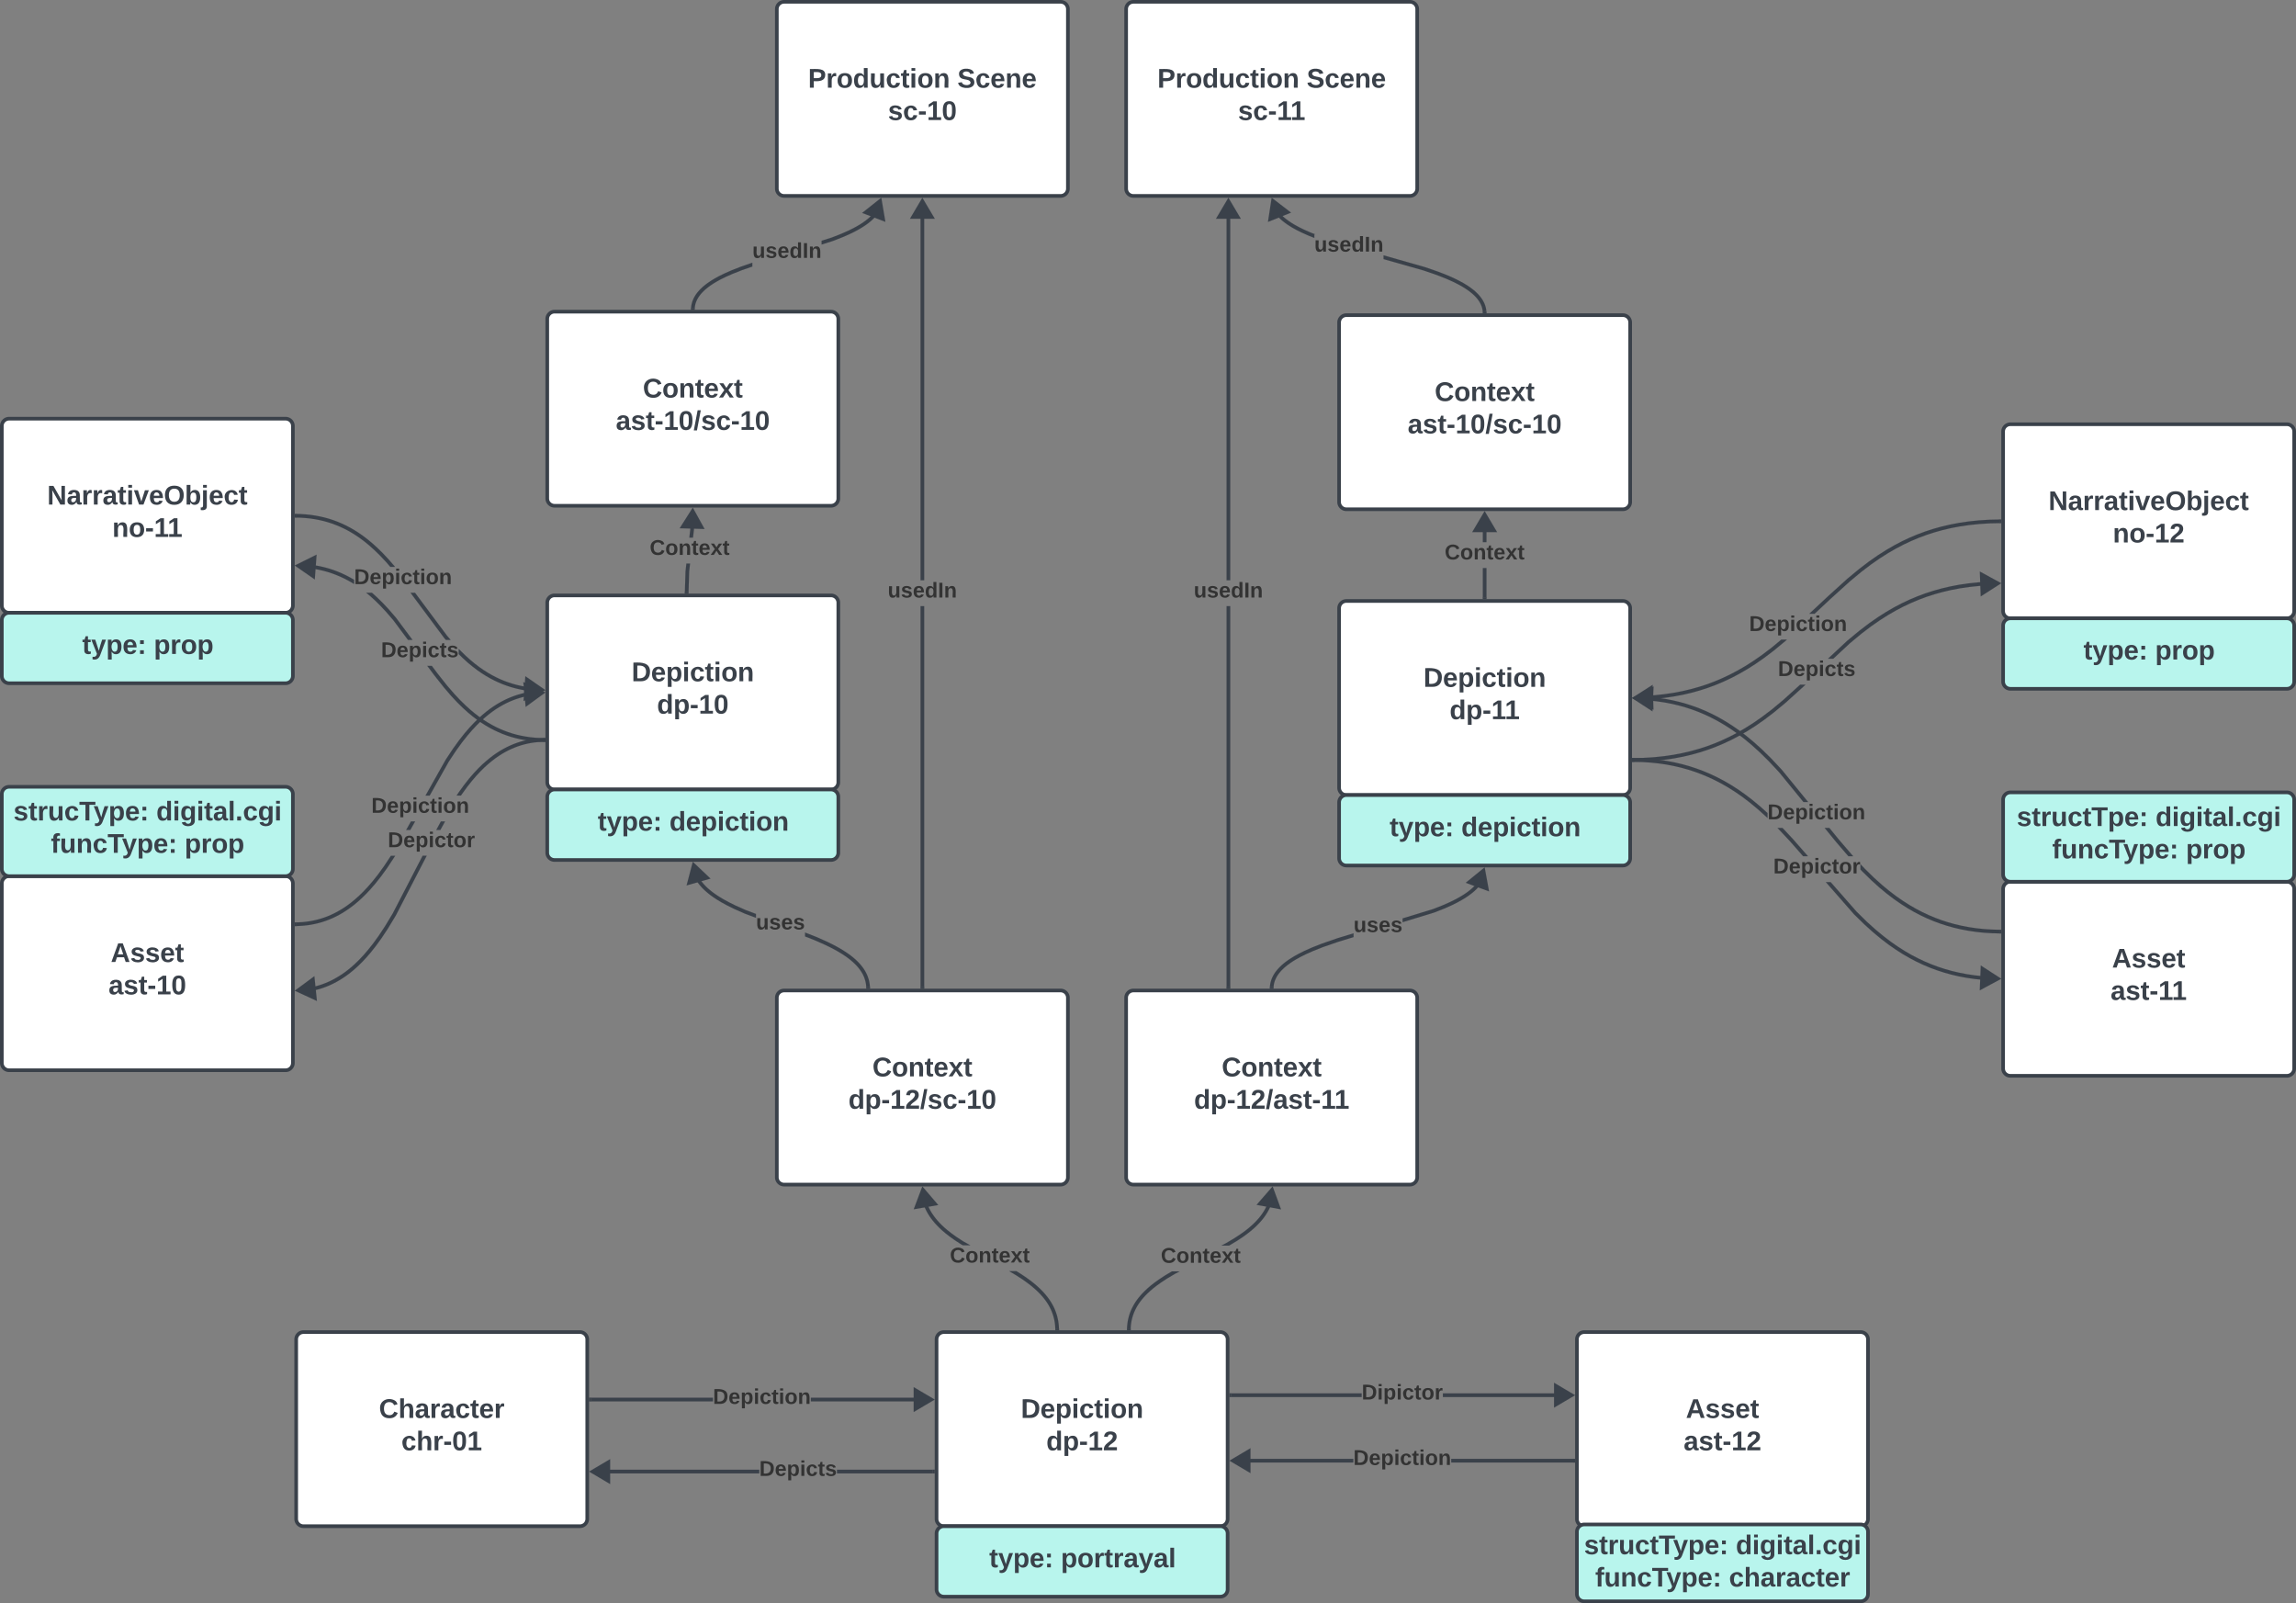 <svg xmlns="http://www.w3.org/2000/svg" xmlns:xlink="http://www.w3.org/1999/xlink" xmlns:lucid="lucid" width="1893.18" height="1321.54"><rect width="100%" height="100%" fill="#808080" stroke="none"/><g transform="translate(-5688.48 -4271.316)" lucid:page-tab-id="0_0"><path d="M6276.34 5426.55H6175.7v-3h100.64zm171.77 0h-91.02v-3h91.03z" stroke="#3a414a" stroke-width=".05" fill="#3a414a"/><path d="M6175.74 5426.55h-1.54v-3h1.54z" fill="#3a414a"/><path d="M6175.77 5426.58h-1.6v-3.05h1.6zm-1.55-3v2.95h1.5v-2.95z" stroke="#3a414a" stroke-width=".05" fill="#3a414a"/><path d="M6456.27 5425.05l-12.9 7.64v-15.28z" fill="#3a414a"/><path d="M6459.22 5425.05l-17.36 10.27v-20.53zm-14.36 5l8.47-5-8.47-5z" stroke="#3a414a" stroke-width=".05" fill="#3a414a"/><use xlink:href="#a" transform="matrix(1,0,0,1,6276.34,5414.387) translate(0 14.222)"/><path d="M6811.25 5422.96h-107.53v-3h107.53zm164.88 0h-97.92v-3h97.93z" stroke="#3a414a" stroke-width=".05" fill="#3a414a"/><path d="M6703.76 5422.96h-1.54v-3h1.54z" fill="#3a414a"/><path d="M6703.8 5422.98h-1.6v-3.05h1.6zm-1.56-3v2.95h1.5v-2.95z" stroke="#3a414a" stroke-width=".05" fill="#3a414a"/><path d="M6984.3 5421.46l-12.92 7.63v-15.28z" fill="#3a414a"/><path d="M6987.24 5421.46l-17.36 10.26v-20.53zm-14.36 5l8.47-5-8.47-5z" stroke="#3a414a" stroke-width=".05" fill="#3a414a"/><use xlink:href="#b" transform="matrix(1,0,0,1,6811.251,5410.789) translate(0 14.222)"/><path d="M6314.54 5485.92H6185.3v-3h129.24zm143.18 0h-79.13v-3h79.1z" stroke="#3a414a" stroke-width=".05" fill="#3a414a"/><path d="M6459.22 5485.92h-1.54v-3h1.54z" fill="#3a414a"/><path d="M6459.24 5485.95h-1.6v-3.05h1.6zm-1.54-3v2.95h1.5v-2.95z" stroke="#3a414a" stroke-width=".05" fill="#3a414a"/><path d="M6190.06 5492.06l-12.9-7.64 12.9-7.63z" fill="#3a414a"/><path d="M6191.56 5494.7l-17.36-10.28 17.36-10.26zm-11.47-10.28l8.46 5v-10z" stroke="#3a414a" stroke-width=".05" fill="#3a414a"/><use xlink:href="#c" transform="matrix(1,0,0,1,6314.538,5473.755) translate(0 14.222)"/><path d="M6329.02 5093.84a6 6 0 0 1 6-6h228a6 6 0 0 1 6 6v148a6 6 0 0 1-6 6h-228a6 6 0 0 1-6-6z" stroke="#3a414a" stroke-width="3" fill="#fff"/><use xlink:href="#d" transform="matrix(1,0,0,1,6337.022,5095.84) translate(70.796 62.778)"/><use xlink:href="#e" transform="matrix(1,0,0,1,6337.022,5095.84) translate(51.012 89.444)"/><path d="M6528.24 5320.22l5.43 3.55 4.1 2.94 3.32 2.6 2.74 2.35 2.34 2.17 2.02 2.04 1.77 1.94 1.56 1.87 1.38 1.8 1.24 1.76 1.1 1.72 1 1.7.88 1.67.8 1.68.7 1.67.62 1.67.56 1.7.48 1.7.4 1.75.35 1.77.27 1.82.2 1.87.12 1.94v.5l-3 .07v-.43l-.1-1.82-.2-1.75-.25-1.7-.3-1.66-.4-1.6-.44-1.6-.52-1.56-.57-1.56-.66-1.56-.74-1.55-.82-1.57-.92-1.6-1.03-1.6-1.16-1.65-1.3-1.7-1.5-1.77-1.67-1.85-1.94-1.96-2.26-2.08-2.65-2.28-3.22-2.5-4-2.88-5.33-3.47-6.03-3.6h5.88zm-75.98-58.85l.5 1.57.6 1.56.66 1.55.73 1.56.83 1.57.93 1.6 1.04 1.6 1.16 1.66 1.3 1.7 1.48 1.77 1.68 1.85 1.93 1.95 2.24 2.1 2.66 2.25 3.2 2.5 4.02 2.88 5.3 3.47 6.03 3.35h-6.18l-1.4-.78-5.45-3.56-4.1-2.94-3.32-2.58-2.75-2.35-2.34-2.17-2.02-2.05-1.76-1.93-1.56-1.86-1.38-1.8-1.23-1.75-1.1-1.72-1-1.7-.88-1.68-.8-1.67-.7-1.67-.63-1.67-.55-1.7-.43-1.5 2.9-.8z" stroke="#3a414a" stroke-width=".05" fill="#3a414a"/><path d="M6561.66 5367.94h-3l-.03-1.5 3-.08z" fill="#3a414a"/><path d="M6561.7 5367.96h-3.06l-.03-1.56 3.06-.06zm-3.04-1.5l.03 1.45h2.94l-.03-1.5z" stroke="#3a414a" stroke-width=".05" fill="#3a414a"/><path d="M6459.27 5263.65l-15.05 2.62 5.3-14.03z" fill="#3a414a"/><path d="M6462.12 5264.68l-20.23 3.52 7.12-18.86zm-15.56-.34l9.86-1.72-6.4-7.47z" stroke="#3a414a" stroke-width=".05" fill="#3a414a"/><use xlink:href="#f" transform="matrix(1,0,0,1,6471.698,5297.851) translate(0 14.222)"/><path d="M6361.5 5043.65l8.63 3.82 6.02 2.98 4.58 2.5 3.64 2.22 2.98 1.97 2.5 1.8 2.1 1.68 1.82 1.57 1.58 1.47 1.37 1.4 1.2 1.34 1.08 1.3.95 1.25.85 1.22.75 1.18.67 1.17.6 1.15.53 1.13.48 1.12.4 1.12.38 1.12.32 1.13.27 1.12.2 1.14.18 1.16.12 1.18.06.85-3 .18-.05-.78-.1-1.05-.15-1.04-.2-1.02-.23-1-.28-1-.33-1-.36-1-.43-1.02-.47-1.02-.54-1.03-.62-1.06-.68-1.07-.78-1.1-.87-1.16-1-1.2-1.1-1.25-1.3-1.3-1.48-1.4-1.72-1.48-2.02-1.6-2.4-1.73-2.86-1.9-3.54-2.14-4.46-2.45-5.9-2.9-8.52-3.78-8.07-3.17v-3.22zm-98.1-51.6l.5 1 .53 1.05.6 1.05.7 1.1.77 1.1.88 1.15.98 1.2 1.13 1.24 1.28 1.32 1.48 1.4 1.72 1.47 2 1.6 2.4 1.73 2.88 1.9 3.53 2.14 4.46 2.45 5.9 2.93 8.5 3.77 8.18 3.07v3.2l-9.3-3.5-8.65-3.82-6.03-3-4.58-2.5-3.65-2.2-2.98-1.98-2.5-1.8-2.1-1.68-1.82-1.56-1.57-1.48-1.38-1.4-1.2-1.35-1.08-1.3-.95-1.24-.84-1.2-.75-1.2-.68-1.15-.6-1.15-.53-1.13-.07-.17 2.77-1.16z" stroke="#3a414a" stroke-width=".05" fill="#3a414a"/><path d="M6405.8 5086.34h-3l-.03-1.5 3-.07z" fill="#3a414a"/><path d="M6405.83 5086.36h-3.05l-.03-1.55 3.05-.06zm-3.03-1.5l.03 1.45h2.95l-.03-1.5z" stroke="#3a414a" stroke-width=".05" fill="#3a414a"/><path d="M6271.4 4994.88l-14.67 4.2 3.8-14.52z" fill="#3a414a"/><path d="M6274.35 4995.6l-19.74 5.63 5.12-19.5zm-15.5 1.3l9.62-2.74-7.13-6.77z" stroke="#3a414a" stroke-width=".05" fill="#3a414a"/><use xlink:href="#g" transform="matrix(1,0,0,1,6311.835,5023.249) translate(0 14.222)"/><path d="M6617.04 5093.84a6 6 0 0 1 6-6h228a6 6 0 0 1 6 6v148a6 6 0 0 1-6 6h-228a6 6 0 0 1-6-6z" stroke="#3a414a" stroke-width="3" fill="#fff"/><use xlink:href="#d" transform="matrix(1,0,0,1,6625.043,5095.84) translate(70.796 62.778)"/><use xlink:href="#h" transform="matrix(1,0,0,1,6625.043,5095.84) translate(47.957 89.444)"/><path d="M6657.27 5321.43l-6.52 3.88-4.72 3.1-3.7 2.64-3 2.35-2.5 2.13-2.15 2-1.85 1.86-1.6 1.76-1.43 1.7-1.25 1.63-1.1 1.57-1 1.55-.9 1.52-.78 1.5-.7 1.5-.63 1.47-.56 1.5-.5 1.5-.4 1.5-.38 1.53-.3 1.57-.23 1.6-.18 1.65-.12 1.7v.32l-3-.07v-.37l.12-1.83.2-1.78.25-1.72.32-1.7.4-1.65.45-1.63.53-1.62.6-1.6.68-1.6.76-1.6.84-1.6.95-1.64 1.04-1.66 1.2-1.7 1.32-1.72 1.5-1.8 1.7-1.86 1.93-1.95 2.22-2.08 2.6-2.24 3.12-2.42 3.8-2.72 4.82-3.16 5.65-3.36h6.4zm80.53-60.7l-.23.83-.53 1.6-.6 1.6-.68 1.6-.76 1.62-.85 1.6-.95 1.64-1.05 1.65-1.2 1.7-1.32 1.73-1.5 1.8-1.7 1.85-1.93 1.96-2.23 2.08-2.62 2.23-3.1 2.44-3.8 2.72-4.82 3.15-5.98 3.57h-6.27l4.13-2.22 6.54-3.88 4.72-3.1 3.7-2.63 3-2.35 2.5-2.16 2.15-2 1.86-1.85 1.6-1.78 1.43-1.7 1.24-1.63 1.1-1.6 1-1.55.9-1.52.78-1.5.7-1.48.63-1.5.56-1.47.5-1.5.22-.77z" stroke="#3a414a" stroke-width=".05" fill="#3a414a"/><path d="M6742.46 5266.32l-15-2.78 9.85-11.3z" fill="#3a414a"/><path d="M6744.77 5268.28l-20.18-3.74 13.24-15.2zm-14.47-5.73l9.85 1.82-3.38-9.23z" stroke="#3a414a" stroke-width=".05" fill="#3a414a"/><path d="M6620.75 5366.4v1.54h-3v-1.54z" fill="#3a414a"/><path d="M6620.77 5366.37v1.6h-3.05v-1.6zm-3 1.54h2.95v-1.48h-2.95z" stroke="#3a414a" stroke-width=".05" fill="#3a414a"/><use xlink:href="#f" transform="matrix(1,0,0,1,6645.631,5298.066) translate(0 14.222)"/><path d="M5689.98 4999.57a6 6 0 0 1 6-6h228a6 6 0 0 1 6 6v148a6 6 0 0 1-6 6h-228a6 6 0 0 1-6-6z" stroke="#3a414a" stroke-width="3" fill="#fff"/><use xlink:href="#i" transform="matrix(1,0,0,1,5697.98,5001.574) translate(81.815 62.778)"/><use xlink:href="#j" transform="matrix(1,0,0,1,5697.98,5001.574) translate(79.963 89.444)"/><path d="M5689.98 4925.93a6 6 0 0 1 6-6h228a6 6 0 0 1 6 6v61.64a6 6 0 0 1-6 6h-228a6 6 0 0 1-6-6z" stroke="#3a414a" stroke-width="3" fill="#b8f5ed"/><use xlink:href="#k" transform="matrix(1,0,0,1,5693.662,4923.61) translate(5.883 24.059)"/><use xlink:href="#l" transform="matrix(1,0,0,1,5693.662,4923.61) translate(123.66 24.059)"/><use xlink:href="#m" transform="matrix(1,0,0,1,5693.662,4923.61) translate(36.747 50.726)"/><use xlink:href="#n" transform="matrix(1,0,0,1,5693.662,4923.61) translate(147.056 50.726)"/><path d="M7340.16 5004.16a6 6 0 0 1 6-6h228a6 6 0 0 1 6 6v148a6 6 0 0 1-6 6h-228a6 6 0 0 1-6-6z" stroke="#3a414a" stroke-width="3" fill="#fff"/><use xlink:href="#i" transform="matrix(1,0,0,1,7348.163,5006.162) translate(81.815 62.778)"/><use xlink:href="#o" transform="matrix(1,0,0,1,7348.163,5006.162) translate(80.58 89.444)"/><path d="M7340.16 4930.52a6 6 0 0 1 6-6h228a6 6 0 0 1 6 6v61.64a6 6 0 0 1-6 6h-228a6 6 0 0 1-6-6z" stroke="#3a414a" stroke-width="3" fill="#b8f5ed"/><use xlink:href="#p" transform="matrix(1,0,0,1,7343.846,4928.198) translate(7.549 24.059)"/><use xlink:href="#l" transform="matrix(1,0,0,1,7343.846,4928.198) translate(121.994 24.059)"/><use xlink:href="#m" transform="matrix(1,0,0,1,7343.846,4928.198) translate(36.747 50.726)"/><use xlink:href="#n" transform="matrix(1,0,0,1,7343.846,4928.198) translate(147.056 50.726)"/><path d="M6804.36 5476.93h-91.03v-3h91.03zm181.38 0H6885.1v-3h100.64z" stroke="#3a414a" stroke-width=".05" fill="#3a414a"/><path d="M6987.24 5476.93h-1.54v-3h1.54z" fill="#3a414a"/><path d="M6987.27 5476.95h-1.6v-3.05h1.6zm-1.55-3v2.95h1.5v-2.95z" stroke="#3a414a" stroke-width=".05" fill="#3a414a"/><path d="M6718.08 5483.06l-12.9-7.63 12.9-7.64z" fill="#3a414a"/><path d="M6719.58 5485.7l-17.36-10.27 17.36-10.27zm-11.47-10.27l8.48 5v-10z" stroke="#3a414a" stroke-width=".05" fill="#3a414a"/><use xlink:href="#a" transform="matrix(1,0,0,1,6804.357,5464.76) translate(0 14.222)"/><path d="M6460.72 5375.44a6 6 0 0 1 6-6h228a6 6 0 0 1 6 6v148a6 6 0 0 1-6 6h-228a6 6 0 0 1-6-6z" stroke="#3a414a" stroke-width="3" fill="#fff"/><use xlink:href="#q" transform="matrix(1,0,0,1,6468.719,5377.435) translate(61.537 62.778)"/><use xlink:href="#r" transform="matrix(1,0,0,1,6468.719,5377.435) translate(82.463 89.444)"/><path d="M6460.72 5535.44a6 6 0 0 1 6-6h228a6 6 0 0 1 6 6v46.08a6 6 0 0 1-6 6h-228a6 6 0 0 1-6-6z" stroke="#3a414a" stroke-width="3" fill="#b8f5ed"/><use xlink:href="#s" transform="matrix(1,0,0,1,6463.623,5532.339) translate(40.525 31.028)"/><use xlink:href="#t" transform="matrix(1,0,0,1,6463.623,5532.339) translate(99.599 31.028)"/><path d="M6804.55 5043.84l-12.26 3.74-12.76 4.4-8.15 3.23-5.87 2.6-4.46 2.22-3.5 1.93-2.85 1.7-2.34 1.57-1.95 1.4-1.66 1.32-1.4 1.2-1.22 1.15-1.05 1.06-.9 1.02-.8.97-.72.92-.62.9-.55.86-.47.84-.43.82-.37.8-.34.77-.3.78-.25.78-.2.77-.2.77-.14.77-.1.78-.1.8v.2l-3-.17.02-.3.1-.9.13-.9.17-.9.2-.9.26-.9.3-.9.32-.88.38-.9.44-.92.48-.93.55-.95.6-.97.7-1 .8-1.02.87-1.06 1-1.1 1.14-1.17 1.3-1.23 1.5-1.3 1.75-1.38 2.07-1.5 2.44-1.6 2.96-1.8 3.63-1.98 4.56-2.27 5.97-2.66 8.27-3.26 12.87-4.45 13.18-4.03zm106.5-46.2l-.3.54-.6.97-.7 1-.8 1.02-.87 1.07-1 1.1-1.14 1.17-1.3 1.23-1.5 1.3-1.76 1.38-2.05 1.5-2.44 1.63-2.96 1.78-3.63 2-4.56 2.26-5.97 2.65-8.3 3.28-26.18 8v-3.13l25.2-7.7 8.1-3.2 5.87-2.6 4.45-2.2 3.52-1.94 2.84-1.7 2.34-1.56 1.95-1.42 1.65-1.3 1.4-1.22 1.23-1.14 1.05-1.07.9-1.03.8-.96.72-.92.62-.9.54-.85.28-.48z" stroke="#3a414a" stroke-width=".05" fill="#3a414a"/><path d="M6738.57 5084.83l-.03 1.5h-3l.04-1.56z" fill="#3a414a"/><path d="M6738.6 5084.8l-.03 1.56h-3.05l.03-1.62zm-3.03 1.5h2.95l.03-1.44-2.95-.07z" stroke="#3a414a" stroke-width=".05" fill="#3a414a"/><path d="M6914.35 5003.83l-14.34-5.27 11.64-9.48z" fill="#3a414a"/><path d="M6916.3 5006.15l-19.27-7.1 15.63-12.74zm-13.3-8.1l9.4 3.47-1.78-9.68z" stroke="#3a414a" stroke-width=".05" fill="#3a414a"/><use xlink:href="#g" transform="matrix(1,0,0,1,6804.551,5025.423) translate(0 14.222)"/><path d="M6988.74 5375.44a6 6 0 0 1 6-6h228a6 6 0 0 1 6 6v148a6 6 0 0 1-6 6h-228a6 6 0 0 1-6-6z" stroke="#3a414a" stroke-width="3" fill="#fff"/><use xlink:href="#i" transform="matrix(1,0,0,1,6996.741,5377.435) translate(81.815 62.778)"/><use xlink:href="#u" transform="matrix(1,0,0,1,6996.741,5377.435) translate(79.963 89.444)"/><path d="M6988.74 5534.02a6 6 0 0 1 6-6h228a6 6 0 0 1 6 6v51.34a6 6 0 0 1-6 6h-228a6 6 0 0 1-6-6z" stroke="#3a414a" stroke-width="3" fill="#b8f5ed"/><use xlink:href="#v" transform="matrix(1,0,0,1,6991.907,5531.19) translate(2.71 21.34)"/><use xlink:href="#l" transform="matrix(1,0,0,1,6991.907,5531.19) translate(127.833 21.34)"/><use xlink:href="#m" transform="matrix(1,0,0,1,6991.907,5531.19) translate(11.907 48.007)"/><use xlink:href="#w" transform="matrix(1,0,0,1,6991.907,5531.19) translate(122.216 48.007)"/><path d="M6329.02 4278.82a6 6 0 0 1 6-6h228a6 6 0 0 1 6 6v148a6 6 0 0 1-6 6h-228a6 6 0 0 1-6-6z" stroke="#3a414a" stroke-width="3" fill="#fff"/><use xlink:href="#x" transform="matrix(1,0,0,1,6337.022,4280.816) translate(17.772 62.778)"/><use xlink:href="#y" transform="matrix(1,0,0,1,6337.022,4280.816) translate(140.858 62.778)"/><use xlink:href="#z" transform="matrix(1,0,0,1,6337.022,4280.816) translate(83.636 89.444)"/><path d="M6617.04 4278.82a6 6 0 0 1 6-6h228a6 6 0 0 1 6 6v148a6 6 0 0 1-6 6h-228a6 6 0 0 1-6-6z" stroke="#3a414a" stroke-width="3" fill="#fff"/><use xlink:href="#x" transform="matrix(1,0,0,1,6625.043,4280.816) translate(17.772 62.778)"/><use xlink:href="#y" transform="matrix(1,0,0,1,6625.043,4280.816) translate(140.858 62.778)"/><use xlink:href="#A" transform="matrix(1,0,0,1,6625.043,4280.816) translate(84.253 89.444)"/><path d="M6450.52 5084.83h-3V4771h3zm0-335.17h-3v-304.23h3z" stroke="#3a414a" stroke-width=".05" fill="#3a414a"/><path d="M6450.52 5086.34h-3v-1.55h3z" fill="#3a414a"/><path d="M6450.55 5086.36h-3.05v-1.6h3.05zm-3-1.54v1.5h2.95v-1.5z" stroke="#3a414a" stroke-width=".05" fill="#3a414a"/><path d="M6456.66 4450.17h-15.27l7.62-12.9z" fill="#3a414a"/><path d="M6459.3 4451.67h-20.54l10.26-17.35zm-15.28-3h10l-5-8.46z" stroke="#3a414a" stroke-width=".05" fill="#3a414a"/><use xlink:href="#B" transform="matrix(1,0,0,1,6420.454,4749.656) translate(0 14.222)"/><path d="M6308.82 4491h.14l-8.46 2.93-7.98 3.15-5.65 2.5-4.26 2.1-3.33 1.85-2.7 1.63-2.2 1.47-1.86 1.35-1.56 1.23-1.33 1.16-1.14 1.08-1 1.02-.86.96-.77.92-.66.88-.6.85-.5.82-.47.78-.4.78-.37.76-.3.75-.3.75-.23.73-.2.74-.18.73-.14.74-.1.75-.1.76v.15l-3-.18.02-.23.1-.88.12-.87.17-.87.2-.86.23-.85.27-.87.33-.86.36-.87.4-.87.47-.9.52-.9.58-.93.66-.95.74-.98.85-1 .95-1.07 1.08-1.1 1.24-1.17 1.43-1.23 1.66-1.32 1.95-1.4 2.32-1.55 2.8-1.7 3.46-1.9 4.37-2.16 5.76-2.56 8.1-3.18 9.36-3.24zm104.57-45.25l-.6.9-.65.95-.74.98-.83 1.02-.95 1.05-1.1 1.1-1.23 1.17-1.44 1.23-1.66 1.32-1.95 1.42-2.32 1.53-2.8 1.7-3.47 1.9-4.37 2.16-5.76 2.54-8.13 3.2-9.45 2.98v-3.14l8.46-2.66 7.98-3.15 5.64-2.5 4.26-2.1 3.34-1.85 2.7-1.63 2.22-1.48 1.85-1.34 1.55-1.24 1.34-1.15 1.13-1.1 1-1 .87-.97.76-.9.66-.9.6-.84.53-.86z" stroke="#3a414a" stroke-width=".05" fill="#3a414a"/><path d="M6261.26 4525.23l-.04 1.5h-3l.04-1.56z" fill="#3a414a"/><path d="M6261.28 4525.2l-.03 1.56h-3.05l.03-1.62zm-3.03 1.5h2.95l.03-1.44-2.95-.07z" stroke="#3a414a" stroke-width=".05" fill="#3a414a"/><path d="M6416.63 4451.86l-14.27-5.47 11.76-9.33z" fill="#3a414a"/><path d="M6418.54 4454.2l-19.17-7.35 15.8-12.53zm-13.18-8.27l9.35 3.58-1.64-9.68z" stroke="#3a414a" stroke-width=".05" fill="#3a414a"/><use xlink:href="#B" transform="matrix(1,0,0,1,6308.817,4469.674) translate(0 14.222)"/><path d="M6139.72 4534.24a6 6 0 0 1 6-6h228a6 6 0 0 1 6 6v148a6 6 0 0 1-6 6h-228a6 6 0 0 1-6-6z" stroke="#3a414a" stroke-width="3" fill="#fff"/><use xlink:href="#d" transform="matrix(1,0,0,1,6147.724,4536.239) translate(70.796 62.778)"/><use xlink:href="#C" transform="matrix(1,0,0,1,6147.724,4536.239) translate(48.512 89.444)"/><path d="M6256.73 4742.5l-.52 16.7-3-.1.53-16.8.72-6.45h3.02zm4.15-41.6l-.23 7.2-.75 6.42h-3.02l.77-6.64.23-7.08z" stroke="#3a414a" stroke-width=".05" fill="#3a414a"/><path d="M6256.2 4759.15l-.04 1.5h-3l.05-1.6z" fill="#3a414a"/><path d="M6256.23 4759.13l-.04 1.54h-3.07l.06-1.64zm-3.04 1.5h2.94l.04-1.45-2.95-.1z" stroke="#3a414a" stroke-width=".05" fill="#3a414a"/><path d="M6266.86 4705.83l-15.26-.48 8.03-12.67z" fill="#3a414a"/><path d="M6269.44 4707.4l-20.52-.63 10.8-17.03zm-15.17-3.47l10 .32-4.73-8.62z" stroke="#3a414a" stroke-width=".05" fill="#3a414a"/><use xlink:href="#f" transform="matrix(1,0,0,1,6224.191,4714.519) translate(0 14.222)"/><path d="M6863.57 4491.56l11.14 3.86 7.46 2.94 5.46 2.42 4.2 2.1 3.35 1.82 2.73 1.65 2.27 1.5 1.9 1.4 1.62 1.27 1.38 1.2 1.2 1.14 1.07 1.07.92 1.03.82 1 .7.94.65.92.57.9.5.87.45.84.4.85.35.82.3.83.27.82.22.82.2.8.15.83.13.83.08.8-2.98.33-.08-.76-.1-.7-.14-.7-.16-.7-.2-.7-.23-.7-.27-.7-.3-.73-.35-.72-.4-.75-.43-.76-.5-.8-.57-.8-.64-.86-.74-.88-.84-.93-.97-1-1.12-1.05-1.3-1.1-1.52-1.22-1.8-1.3-2.16-1.44-2.63-1.6-3.23-1.77-4.1-2.03-5.34-2.37-7.33-2.9-11-3.8-33.34-9.47v-3.12zm-121.82-47.1l.57.82.64.85.74.9.84.92.97 1 1.12 1.03 1.3 1.12 1.52 1.2 1.8 1.32 2.16 1.43 2.62 1.58 3.24 1.78 4.1 2.04 5.34 2.37 4.3 1.7h-.8v2.92l-4.66-1.84-5.46-2.43-4.2-2.08-3.36-1.84-2.72-1.65-2.27-1.5-1.9-1.38-1.62-1.28-1.4-1.2-1.2-1.14-1.05-1.08-.92-1.02-.82-1-.7-.94-.65-.92-.32-.5 2.53-1.6z" stroke="#3a414a" stroke-width=".05" fill="#3a414a"/><path d="M6750.04 4446.2l-14.18 5.68 2.28-14.83z" fill="#3a414a"/><path d="M6753.04 4446.6l-19.06 7.65 3.06-19.93zm-15.3 2.9l9.3-3.72-7.8-6z" stroke="#3a414a" stroke-width=".05" fill="#3a414a"/><path d="M6914.15 4529.62h-3v-1.54h3z" fill="#3a414a"/><path d="M6914.18 4529.65h-3.05v-1.6h3.05zm-3-1.54v1.5h2.95v-1.5z" stroke="#3a414a" stroke-width=".05" fill="#3a414a"/><use xlink:href="#B" transform="matrix(1,0,0,1,6772.198,4464.502) translate(0 14.222)"/><path d="M5932.7 5375.44a6 6 0 0 1 6-6h228a6 6 0 0 1 6 6v148a6 6 0 0 1-6 6h-228a6 6 0 0 1-6-6z" stroke="#3a414a" stroke-width="3" fill="#fff"/><use xlink:href="#D" transform="matrix(1,0,0,1,5940.698,5377.435) translate(60.241 62.778)"/><use xlink:href="#E" transform="matrix(1,0,0,1,5940.698,5377.435) translate(78.728 89.444)"/><path d="M6792.65 4772.73a6 6 0 0 1 6-6h228a6 6 0 0 1 6 6v148a6 6 0 0 1-6 6h-228a6 6 0 0 1-6-6z" stroke="#3a414a" stroke-width="3" fill="#fff"/><use xlink:href="#q" transform="matrix(1,0,0,1,6800.655,4774.731) translate(61.537 62.778)"/><use xlink:href="#F" transform="matrix(1,0,0,1,6800.655,4774.731) translate(83.08 89.444)"/><path d="M6792.65 4932.73a6 6 0 0 1 6-6h228a6 6 0 0 1 6 6v46.08a6 6 0 0 1-6 6h-228a6 6 0 0 1-6-6z" stroke="#3a414a" stroke-width="3" fill="#b8f5ed"/><use xlink:href="#s" transform="matrix(1,0,0,1,6795.559,4929.635) translate(38.735 31.028)"/><use xlink:href="#G" transform="matrix(1,0,0,1,6795.559,4929.635) translate(97.809 31.028)"/><path d="M7340.16 4627.05a6 6 0 0 1 6-6h228a6 6 0 0 1 6 6v148a6 6 0 0 1-6 6h-228a6 6 0 0 1-6-6z" stroke="#3a414a" stroke-width="3" fill="#fff"/><use xlink:href="#H" transform="matrix(1,0,0,1,7348.163,4629.047) translate(29.407 62.778)"/><use xlink:href="#I" transform="matrix(1,0,0,1,7348.163,4629.047) translate(82.463 89.444)"/><path d="M7340.16 4787.05a6 6 0 0 1 6-6h228a6 6 0 0 1 6 6v46.08a6 6 0 0 1-6 6h-228a6 6 0 0 1-6-6z" stroke="#3a414a" stroke-width="3" fill="#b8f5ed"/><use xlink:href="#s" transform="matrix(1,0,0,1,7343.067,4783.951) translate(63.364 31.028)"/><use xlink:href="#J" transform="matrix(1,0,0,1,7343.067,4783.951) translate(122.438 31.028)"/><path d="M7161.06 4799.37l-9.8 8.12-8.13 6.17-7.3 5.08-6.84 4.34-6.57 3.78-6.4 3.36-6.38 3-6.38 2.68-6.47 2.4-6.6 2.15-6.82 1.9-7.08 1.66-7.42 1.4-7.82 1.17-8.33.87-7.38.47-.18-3 7.3-.46 8.2-.86 7.7-1.13 7.3-1.4 6.96-1.64 6.7-1.86 6.5-2.1 6.34-2.37 6.26-2.64 6.25-2.95 6.3-3.3 6.46-3.72 6.73-4.28 7.2-5 8.03-6.1 7.9-6.55h4.6zm176.13-96.8l-8.06.17-8.8.56-8.2.86-7.7 1.13-7.3 1.38-6.95 1.63-6.7 1.88-6.5 2.1-6.35 2.37-6.26 2.64-6.26 2.93-6.3 3.3-6.46 3.72-6.73 4.27-7.2 5-8.03 6.1-9.68 8.05-15.23 13.78-13.73 12.82h-4.4l16.1-15.03 15.3-13.84 9.8-8.1 8.12-6.2 7.3-5.07 6.82-4.34 6.57-3.8 6.4-3.36 6.36-3 6.4-2.68 6.45-2.4 6.63-2.15 6.8-1.9 7.1-1.65 7.4-1.42 7.83-1.15 8.33-.87 8.9-.55 8.13-.17z" stroke="#3a414a" stroke-width=".05" fill="#3a414a"/><path d="M7338.66 4702.55l-1.5.03-.07-3 1.56-.03z" fill="#3a414a"/><path d="M7338.7 4702.57l-1.57.03-.07-3.05 1.63-.03zm-1.6-2.97l.08 2.95 1.46-.03v-2.95z" stroke="#3a414a" stroke-width=".05" fill="#3a414a"/><path d="M7050.28 4853.8l-13.18-7.17 12.63-8.1z" fill="#3a414a"/><path d="M7051.87 4856.37l-17.72-9.64 17-10.88zm-11.82-9.85l8.63 4.7-.36-10z" stroke="#3a414a" stroke-width=".05" fill="#3a414a"/><use xlink:href="#a" transform="matrix(1,0,0,1,7130.756,4777.266) translate(0 14.222)"/><path d="M7176.34 4836.57l-15.3 13.85-9.78 8.1-8.13 6.2-7.3 5.07-6.84 4.33-6.57 3.8-6.4 3.35-6.38 3-6.38 2.68-6.47 2.4-6.6 2.15-6.82 1.9-7.08 1.67-7.42 1.42-7.82 1.14-8.33.87-8.92.57-8.1.17-.07-3 8.05-.16 8.8-.56 8.2-.86 7.7-1.13 7.3-1.4 6.95-1.62 6.7-1.86 6.5-2.1 6.34-2.37 6.26-2.64 6.25-2.94 6.3-3.3 6.46-3.73 6.73-4.27 7.2-5 8.03-6.1 9.68-8.05 13.75-12.44h4.44zm151.3-82.7l-7.3.47-8.2.86-7.7 1.13-7.3 1.4-6.95 1.63-6.7 1.86-6.5 2.1-6.35 2.37-6.26 2.63-6.26 2.94-6.3 3.3-6.46 3.72-6.73 4.27-7.2 5-8.03 6.1-9.68 8.03-13.6 12.67h-4.4l16.02-14.93 9.8-8.1 8.13-6.2 7.3-5.07 6.83-4.34 6.56-3.8 6.4-3.35 6.36-3 6.4-2.68 6.45-2.4 6.63-2.15 6.8-1.9 7.1-1.66 7.4-1.43 7.83-1.15 8.33-.87 7.36-.47z" stroke="#3a414a" stroke-width=".05" fill="#3a414a"/><path d="M7035.73 4899.24l-1.57.03v-3l1.5-.03z" fill="#3a414a"/><path d="M7035.76 4899.27l-1.63.03v-3.05l1.56-.03zm-1.58-2.97v2.95l1.52-.03-.06-2.95z" stroke="#3a414a" stroke-width=".05" fill="#3a414a"/><path d="M7335.72 4752.2l-12.63 8.1-.56-15.28z" fill="#3a414a"/><path d="M7338.66 4752.1l-16.98 10.87-.73-20.52zm-14.17 5.5l8.27-5.3-8.63-4.7z" stroke="#3a414a" stroke-width=".05" fill="#3a414a"/><use xlink:href="#c" transform="matrix(1,0,0,1,7154.488,4814.373) translate(0 14.222)"/><path d="M7219.36 5022.87l8.4 8.24 7.25 6.54 6.56 5.42 6.1 4.64 5.84 4.05 5.63 3.58 5.52 3.2 5.47 2.85 5.45 2.56 5.48 2.3 5.55 2.07 5.65 1.85 5.8 1.62 6 1.4 6.24 1.2 6.5.96 6.86.72 4 .25-.2 3-4.05-.26-6.97-.74-6.64-.98-6.37-1.2-6.1-1.44-5.94-1.66-5.8-1.88-5.66-2.1-5.6-2.36-5.56-2.6-5.57-2.93-5.62-3.25-5.74-3.65-5.94-4.12-6.2-4.72-6.65-5.5-7.33-6.6-8.54-8.37-23.2-26.47h3.98zm-52.58-59.96l12.47 14.23h-4l-10.7-12.2-10.4-11.1h4.12zm-124.75-66.46l7.38.46 7 .73 6.63.98 6.35 1.22 6.12 1.44 5.93 1.65 5.78 1.9 5.68 2.1 5.6 2.35 5.56 2.62 5.57 2.9 5.64 3.26 5.74 3.65 5.93 4.13 6.23 4.72 6.64 5.5 6.08 5.5v4.1l-.8-.8-7.24-6.52-6.54-5.42-6.1-4.65-5.84-4.05-5.63-3.58-5.54-3.2-5.46-2.84-5.45-2.57-5.48-2.3-5.55-2.08-5.66-1.84-5.8-1.62-6-1.4-6.23-1.2-6.5-.95-6.87-.7-7.26-.47-6.27-.13.06-3z" stroke="#3a414a" stroke-width=".05" fill="#3a414a"/><path d="M7035.73 4896.3l-.06 3-1.52-.03v-3z" fill="#3a414a"/><path d="M7035.76 4896.28l-.07 3.05-1.57-.03v-3.05zm-1.58 2.97l1.46.03.06-2.95-1.52-.03z" stroke="#3a414a" stroke-width=".05" fill="#3a414a"/><path d="M7335.72 5078.04l-13.2 7.1.6-15.26z" fill="#3a414a"/><path d="M7338.66 5078.16l-17.76 9.55.84-20.5zm-14.55 4.42l8.67-4.66-8.25-5.35z" stroke="#3a414a" stroke-width=".05" fill="#3a414a"/><use xlink:href="#K" transform="matrix(1,0,0,1,7150.656,4977.125) translate(0 14.222)"/><path d="M7226.07 4987.4l7.4 7.28 6.64 5.97 6.12 5.06 5.78 4.4 5.54 3.85 5.4 3.42 5.28 3.06 5.24 2.74 5.23 2.46 5.25 2.2 5.32 2 5.42 1.75 5.55 1.55 5.72 1.34 5.92 1.13 6.17.92 6.48.68 6.84.43 5.8.12-.07 3-5.86-.13-6.97-.43-6.6-.7-6.3-.94-6.06-1.15-5.84-1.36-5.67-1.58-5.54-1.8-5.45-2.03-5.38-2.26-5.34-2.5-5.36-2.8-5.4-3.13-5.5-3.5-5.64-3.92-5.87-4.46-6.22-5.14-6.7-6.05-7.52-7.36-1.36-1.45v-4.4zm-21.23-23.84l11.66 13.56h-3.96l-10-11.63-9.54-11.68h3.88zm-156.32-117.74l6.6.7 6.3.92 6.06 1.16 5.84 1.37 5.67 1.58 5.53 1.8 5.44 2.02 5.38 2.27 5.34 2.5 5.34 2.8 5.4 3.13 5.5 3.5 5.65 3.9 5.86 4.48 6.2 5.14 6.73 6.04 7.5 7.36 8.94 9.54 21.6 26.45h-3.87l-20-24.48-8.82-9.42-7.42-7.27-6.62-5.97-6.1-5.06-5.78-4.4-5.54-3.84-5.4-3.42-5.28-3.06-5.24-2.74-5.23-2.46-5.26-2.22-5.33-1.97-5.42-1.77-5.55-1.56-5.72-1.34-5.92-1.13-6.18-.9-6.48-.7-3.1-.18.18-3z" stroke="#3a414a" stroke-width=".05" fill="#3a414a"/><path d="M7338.66 5037.78v3l-1.57-.03.05-3z" fill="#3a414a"/><path d="M7338.7 5037.75v3.05l-1.64-.03.07-3.05zm-1.6 2.97l1.54.03v-2.95l-1.46-.03z" stroke="#3a414a" stroke-width=".05" fill="#3a414a"/><path d="M7049.66 4855.06l-12.56-8.2 13.23-7.05z" fill="#3a414a"/><path d="M7051.04 4857.76l-16.9-11.03 17.8-9.5zm-11-10.77l8.24 5.37.44-10z" stroke="#3a414a" stroke-width=".05" fill="#3a414a"/><use xlink:href="#a" transform="matrix(1,0,0,1,7145.854,4932.489) translate(0 14.222)"/><path d="M6139.72 4768.14a6 6 0 0 1 6-6h228a6 6 0 0 1 6 6v148a6 6 0 0 1-6 6h-228a6 6 0 0 1-6-6z" stroke="#3a414a" stroke-width="3" fill="#fff"/><use xlink:href="#q" transform="matrix(1,0,0,1,6147.724,4770.143) translate(61.537 62.778)"/><use xlink:href="#L" transform="matrix(1,0,0,1,6147.724,4770.143) translate(82.463 89.444)"/><path d="M6139.72 4928.14a6 6 0 0 1 6-6h228a6 6 0 0 1 6 6v46.1a6 6 0 0 1-6 6h-228a6 6 0 0 1-6-6z" stroke="#3a414a" stroke-width="3" fill="#b8f5ed"/><use xlink:href="#s" transform="matrix(1,0,0,1,6142.628,4925.047) translate(38.735 31.028)"/><use xlink:href="#G" transform="matrix(1,0,0,1,6142.628,4925.047) translate(97.809 31.028)"/><path d="M5689.98 4622.46a6 6 0 0 1 6-6h228a6 6 0 0 1 6 6v148a6 6 0 0 1-6 6h-228a6 6 0 0 1-6-6z" stroke="#3a414a" stroke-width="3" fill="#fff"/><use xlink:href="#H" transform="matrix(1,0,0,1,5697.98,4624.459) translate(29.407 62.778)"/><use xlink:href="#M" transform="matrix(1,0,0,1,5697.98,4624.459) translate(83.08 89.444)"/><path d="M5689.98 4782.46a6 6 0 0 1 6-6h228a6 6 0 0 1 6 6v46.08a6 6 0 0 1-6 6h-228a6 6 0 0 1-6-6z" stroke="#3a414a" stroke-width="3" fill="#b8f5ed"/><use xlink:href="#s" transform="matrix(1,0,0,1,5692.884,4779.363) translate(63.364 31.028)"/><use xlink:href="#J" transform="matrix(1,0,0,1,5692.884,4779.363) translate(122.438 31.028)"/><path d="M6067.83 4807.36l4.4 4.3 4.04 3.66 3.8 3.14 3.63 2.76 3.5 2.44 3.42 2.17 3.37 1.94 3.32 1.74 3.33 1.58 3.34 1.4 3.37 1.26 3.43 1.12 3.5.97 3.6.85 3.72.7 3.86.58 1.8.2-.3 2.97-1.88-.2-3.98-.58-3.84-.74-3.72-.86-3.63-1-3.55-1.16-3.5-1.3-3.45-1.46-3.44-1.62-3.46-1.8-3.47-2-3.53-2.24-3.6-2.5-3.73-2.85-3.9-3.2-4.13-3.74-3.44-3.38v-4.3zm-10.8-12.08l3.05 3.55h-3.96l-1.44-1.67-27.73-37.2h3.74zm-120.95-100.23l4.36.28 4.16.43 3.98.6 3.84.73 3.73.86 3.62 1 3.55 1.16 3.5 1.3 3.45 1.46 3.44 1.62 3.46 1.8 3.47 2 3.53 2.24 3.6 2.5 3.74 2.84 3.9 3.23 4.13 3.74 4.5 4.4 5.02 5.36 5.18 6h-3.96l-3.45-4-4.94-5.26-4.4-4.3-4.05-3.66-3.8-3.15-3.63-2.75-3.5-2.44-3.42-2.17-3.36-1.94-3.34-1.75-3.33-1.56-3.34-1.4-3.37-1.26-3.43-1.12-3.5-.98-3.6-.84-3.72-.7-3.86-.58-4.03-.42-4.24-.27-3-.06.05-3z" stroke="#3a414a" stroke-width=".05" fill="#3a414a"/><path d="M5933.05 4695l-.06 3-1.52-.04v-3z" fill="#3a414a"/><path d="M5933.08 4694.97l-.07 3.05-1.55-.04v-3.05zm-1.57 2.97l1.47.03.06-2.95-1.52-.04z" stroke="#3a414a" stroke-width=".05" fill="#3a414a"/><path d="M6135.28 4840.02l-13.43 6.68 1.1-15.23z" fill="#3a414a"/><path d="M6138.22 4840.24l-18.06 8.97 1.5-20.46zm-14.68 3.95l8.8-4.4-8.07-5.6z" stroke="#3a414a" stroke-width=".05" fill="#3a414a"/><use xlink:href="#a" transform="matrix(1,0,0,1,5980.436,4738.613) translate(0 14.222)"/><path d="M6048.92 4826.07l8.08 10.23 5.9 6.83 4.93 5.27 4.4 4.3 4.04 3.66 3.8 3.15 3.63 2.76 3.5 2.44 3.42 2.17 3.37 1.94 3.32 1.76 3.33 1.56 3.34 1.4 3.37 1.26 3.43 1.12 3.5.98 3.6.84 3.72.7 3.86.58 4.03.42 4.25.27 3 .05-.06 3-3.08-.06-4.36-.3-4.16-.42-3.98-.6-3.84-.73-3.72-.87-3.63-1-3.55-1.16-3.5-1.3-3.45-1.46-3.44-1.62-3.46-1.8-3.47-2-3.53-2.24-3.6-2.5-3.73-2.84-3.9-3.23-4.13-3.73-4.5-4.4-5.02-5.36-5.96-6.93-8.16-10.3-5.76-7.73h3.74zm-53.53-65.92l4.13 3.73 4.5 4.4 5.02 5.36 5.98 6.94 13.6 18.25h-3.74l-12.2-16.37-5.88-6.8-4.94-5.28-4.4-4.3-4.05-3.66-3-2.47h4.72zm-50.8-23.34l3.98.6 3.84.73 3.73.87 3.62 1 3.55 1.16 3.5 1.3 3.45 1.46 3.44 1.62 3.46 1.8 3.28 1.9v3.53l-1.36-.86-3.36-1.93-3.34-1.74-3.33-1.57-3.34-1.4-3.37-1.26-3.43-1.12-3.5-.98-3.6-.84-3.72-.7-3.86-.58-1.8-.2.3-2.97z" stroke="#3a414a" stroke-width=".05" fill="#3a414a"/><path d="M6138.22 4879.78v3l-1.57-.03.06-3z" fill="#3a414a"/><path d="M6138.25 4879.76v3.05l-1.62-.03.06-3.05zm-1.57 2.96l1.52.03v-2.94l-1.46-.03z" stroke="#3a414a" stroke-width=".05" fill="#3a414a"/><path d="M5946.74 4746.27l-12.32-8.56 13.43-6.66z" fill="#3a414a"/><path d="M5948.04 4749l-16.56-11.5 18.06-8.97zm-10.68-11.07l8.08 5.6.72-9.98z" stroke="#3a414a" stroke-width=".05" fill="#3a414a"/><g><use xlink:href="#c" transform="matrix(1,0,0,1,6002.68,4798.834) translate(0 14.222)"/></g><path d="M6014.9 5025.93l-6.54 10.8-5.3 8-4.6 6.33-4.1 5.2-3.8 4.4-3.53 3.77-3.33 3.26-3.18 2.86-3.06 2.53-2.96 2.24-2.88 2-2.82 1.8-2.78 1.6-2.75 1.43-2.73 1.3-2.73 1.14-2.72 1.02-2.75.9-2.8.77-2.8.66-2.9.55-1.06.16-.44-2.96 1-.15 2.76-.53 2.7-.63 2.66-.75 2.63-.86 2.6-.98 2.62-1.1 2.62-1.23 2.64-1.4 2.66-1.54 2.72-1.72 2.78-1.93 2.86-2.16 2.96-2.45 3.08-2.8 3.25-3.17 3.43-3.68 3.7-4.3 4.05-5.1 4.52-6.23 5.23-7.88 6.45-10.68 24.7-47.65h3.38zm36.7-70.45h-3.4l3.83-7.02h3.42zm85.15-72.67l-1.65.05-3 .18-2.9.3-2.83.43-2.76.52-2.7.64-2.65.74-2.64.86-2.6.97-2.62 1.1-2.6 1.22-2.65 1.38-2.67 1.54-2.72 1.73-2.77 1.93-2.86 2.17-2.95 2.45-3.1 2.78-3.23 3.18-3.45 3.67-3.7 4.3-4.05 5.1-4.52 6.23-.56.85h-3.6l1.7-2.56 4.6-6.33 4.1-5.2 3.8-4.4 3.53-3.76 3.34-3.27 3.2-2.85 3.04-2.53 2.96-2.25 2.88-2 2.82-1.8 2.78-1.6 2.75-1.44 2.73-1.28 2.73-1.15 2.73-1.02 2.75-.9 2.78-.77 2.83-.65 2.87-.55 2.94-.44 3.05-.3 3.13-.2 1.7-.05z" stroke="#3a414a" stroke-width=".05" fill="#3a414a"/><path d="M6138.22 4882.78l-1.5.03-.07-3 1.57-.02z" fill="#3a414a"/><path d="M6138.25 4882.8l-1.56.04-.07-3.05 1.62-.05zm-1.57-2.96l.06 2.95 1.46-.04v-2.95z" stroke="#3a414a" stroke-width=".05" fill="#3a414a"/><path d="M5948.03 5094l-13.62-6.28 12.08-8.9z" fill="#3a414a"/><path d="M5949.8 5096.46l-18.32-8.44 16.22-11.98zm-12.46-9.04l8.93 4.12-1.02-9.96z" stroke="#3a414a" stroke-width=".05" fill="#3a414a"/><g><use xlink:href="#K" transform="matrix(1,0,0,1,6008.246,4955.477) translate(0 14.222)"/></g><path d="M6013.67 4977.82l-6.08 9.18-5.07 6.98-4.45 5.62-4.04 4.68-3.74 3.98-3.5 3.45-3.36 3.02-3.2 2.66-3.1 2.35-3.03 2.1-2.95 1.9-2.92 1.67-2.9 1.52-2.87 1.35-2.88 1.2-2.9 1.08-2.9.95-2.95.82-3 .7-3.08.6-3.15.46-3.25.34-3.37.2-1.97.06-.05-3 1.9-.04 3.25-.2 3.12-.34 3.03-.44 2.95-.56 2.88-.68 2.83-.8 2.8-.9 2.78-1.03 2.76-1.17 2.76-1.3 2.78-1.46 2.8-1.62 2.87-1.8 2.92-2.04 3-2.27 3.1-2.58 3.26-2.93 3.43-3.35 3.65-3.9 3.97-4.6 4.37-5.5 4.98-6.88 5.62-8.5h3.54zm13.14-22.34h-3.43l3.95-7.02h3.45zm100.57-111.07l-1.92.3-2.94.56-2.88.67-2.83.8-2.8.9-2.77 1.03-2.77 1.16-2.76 1.3-2.78 1.46-2.8 1.62-2.86 1.8-2.93 2.04-3 2.28-3.1 2.58-3.26 2.93-3.43 3.35-3.65 3.9-3.96 4.6-4.37 5.5-5 6.88-6 9.05-15.78 28.03h-3.45l16.67-29.6 6.1-9.18 5.05-6.98 4.45-5.62 4.04-4.68 3.74-3.98 3.52-3.46 3.34-3 3.2-2.67 3.1-2.36 3.03-2.1 2.96-1.87 2.9-1.68 2.9-1.5 2.88-1.37 2.88-1.2 2.9-1.08 2.9-.95 2.96-.83 3-.7 3.07-.6 1.98-.28z" stroke="#3a414a" stroke-width=".05" fill="#3a414a"/><path d="M5933.05 5034.67l-1.57.04v-3l1.5-.02z" fill="#3a414a"/><path d="M5933.08 5034.7l-1.63.03v-3.05l1.56-.03zm-1.58-2.97v2.95l1.53-.03-.06-2.95z" stroke="#3a414a" stroke-width=".05" fill="#3a414a"/><path d="M6135.3 4842.42l-12.13 8.84-1.46-15.2z" fill="#3a414a"/><path d="M6138.22 4842.14l-16.3 11.88-1.95-20.44zm-13.8 6.36l7.94-5.8-8.9-4.17z" stroke="#3a414a" stroke-width=".05" fill="#3a414a"/><g><use xlink:href="#a" transform="matrix(1,0,0,1,5994.688,4927.127) translate(0 14.222)"/></g><path d="M6792.65 4537.12a6 6 0 0 1 6-6h228a6 6 0 0 1 6 6v148a6 6 0 0 1-6 6h-228a6 6 0 0 1-6-6z" stroke="#3a414a" stroke-width="3" fill="#fff"/><g><use xlink:href="#d" transform="matrix(1,0,0,1,6800.655,4539.122) translate(70.796 62.778)"/><use xlink:href="#C" transform="matrix(1,0,0,1,6800.655,4539.122) translate(48.512 89.444)"/></g><path d="M6702.86 5084.83h-3V4771h3zm0-335.17h-3v-304.23h3z" stroke="#3a414a" stroke-width=".05" fill="#3a414a"/><path d="M6702.86 5086.34h-3v-1.55h3z" fill="#3a414a"/><path d="M6702.9 5086.36h-3.06v-1.6h3.05zm-3-1.54v1.5h2.94v-1.5z" stroke="#3a414a" stroke-width=".05" fill="#3a414a"/><path d="M6709 4450.17h-15.27l7.63-12.9z" fill="#3a414a"/><path d="M6711.63 4451.67h-20.53l10.26-17.35zm-15.28-3h10.02l-5-8.46z" stroke="#3a414a" stroke-width=".05" fill="#3a414a"/><g><use xlink:href="#B" transform="matrix(1,0,0,1,6672.793,4749.656) translate(0 14.222)"/></g><path d="M6914.15 4763.73h-3v-24.14h3zm0-45.47h-3v-14.53h3z" stroke="#3a414a" stroke-width=".05" fill="#3a414a"/><path d="M6914.15 4765.23h-3v-1.54h3z" fill="#3a414a"/><path d="M6914.18 4765.26h-3.05v-1.6h3.05zm-3-1.54v1.5h2.95v-1.5z" stroke="#3a414a" stroke-width=".05" fill="#3a414a"/><path d="M6920.3 4708.48H6905l7.63-12.9z" fill="#3a414a"/><path d="M6922.92 4709.98h-20.53l10.26-17.36zm-15.27-3h10l-5-8.46z" stroke="#3a414a" stroke-width=".05" fill="#3a414a"/><g><use xlink:href="#f" transform="matrix(1,0,0,1,6879.692,4718.259) translate(0 14.222)"/></g><defs><path fill="#333" d="M24-248c120-7 223 5 221 122C244-46 201 0 124 0H24v-248zM76-40c74 7 117-18 117-86 0-67-45-88-117-82v168" id="N"/><path fill="#333" d="M185-48c-13 30-37 53-82 52C43 2 14-33 14-96s30-98 90-98c62 0 83 45 84 108H66c0 31 8 55 39 56 18 0 30-7 34-22zm-45-69c5-46-57-63-70-21-2 6-4 13-4 21h74" id="O"/><path fill="#333" d="M135-194c53 0 70 44 70 98 0 56-19 98-73 100-31 1-45-17-59-34 3 33 2 69 2 105H25l-1-265h48c2 10 0 23 3 31 11-24 29-35 60-35zM114-30c33 0 39-31 40-66 0-38-9-64-40-64-56 0-55 130 0 130" id="P"/><path fill="#333" d="M25-224v-37h50v37H25zM25 0v-190h50V0H25" id="Q"/><path fill="#333" d="M190-63c-7 42-38 67-86 67-59 0-84-38-90-98-12-110 154-137 174-36l-49 2c-2-19-15-32-35-32-30 0-35 28-38 64-6 74 65 87 74 30" id="R"/><path fill="#333" d="M115-3C79 11 28 4 28-45v-112H4v-33h27l15-45h31v45h36v33H77v99c-1 23 16 31 38 25v30" id="S"/><path fill="#333" d="M110-194c64 0 96 36 96 99 0 64-35 99-97 99-61 0-95-36-95-99 0-62 34-99 96-99zm-1 164c35 0 45-28 45-65 0-40-10-65-43-65-34 0-45 26-45 65 0 36 10 65 43 65" id="T"/><path fill="#333" d="M135-194c87-1 58 113 63 194h-50c-7-57 23-157-34-157-59 0-34 97-39 157H25l-1-190h47c2 12-1 28 3 38 12-26 28-41 61-42" id="U"/><g id="a"><use transform="matrix(0.049,0,0,0.049,0,0)" xlink:href="#N"/><use transform="matrix(0.049,0,0,0.049,12.79,0)" xlink:href="#O"/><use transform="matrix(0.049,0,0,0.049,22.667,0)" xlink:href="#P"/><use transform="matrix(0.049,0,0,0.049,33.481,0)" xlink:href="#Q"/><use transform="matrix(0.049,0,0,0.049,38.42,0)" xlink:href="#R"/><use transform="matrix(0.049,0,0,0.049,48.296,0)" xlink:href="#S"/><use transform="matrix(0.049,0,0,0.049,54.173,0)" xlink:href="#Q"/><use transform="matrix(0.049,0,0,0.049,59.111,0)" xlink:href="#T"/><use transform="matrix(0.049,0,0,0.049,69.926,0)" xlink:href="#U"/></g><path fill="#333" d="M135-150c-39-12-60 13-60 57V0H25l-1-190h47c2 13-1 29 3 40 6-28 27-53 61-41v41" id="V"/><g id="b"><use transform="matrix(0.049,0,0,0.049,0,0)" xlink:href="#N"/><use transform="matrix(0.049,0,0,0.049,12.79,0)" xlink:href="#Q"/><use transform="matrix(0.049,0,0,0.049,17.728,0)" xlink:href="#P"/><use transform="matrix(0.049,0,0,0.049,28.543,0)" xlink:href="#Q"/><use transform="matrix(0.049,0,0,0.049,33.481,0)" xlink:href="#R"/><use transform="matrix(0.049,0,0,0.049,43.358,0)" xlink:href="#S"/><use transform="matrix(0.049,0,0,0.049,49.235,0)" xlink:href="#T"/><use transform="matrix(0.049,0,0,0.049,60.049,0)" xlink:href="#V"/></g><path fill="#333" d="M137-138c1-29-70-34-71-4 15 46 118 7 119 86 1 83-164 76-172 9l43-7c4 19 20 25 44 25 33 8 57-30 24-41C81-84 22-81 20-136c-2-80 154-74 161-7" id="W"/><g id="c"><use transform="matrix(0.049,0,0,0.049,0,0)" xlink:href="#N"/><use transform="matrix(0.049,0,0,0.049,12.79,0)" xlink:href="#O"/><use transform="matrix(0.049,0,0,0.049,22.667,0)" xlink:href="#P"/><use transform="matrix(0.049,0,0,0.049,33.481,0)" xlink:href="#Q"/><use transform="matrix(0.049,0,0,0.049,38.42,0)" xlink:href="#R"/><use transform="matrix(0.049,0,0,0.049,48.296,0)" xlink:href="#S"/><use transform="matrix(0.049,0,0,0.049,54.173,0)" xlink:href="#W"/></g><path fill="#3a414a" d="M67-125c0 53 21 87 73 88 37 1 54-22 65-47l45 17C233-25 199 4 140 4 58 4 20-42 15-125 8-235 124-281 211-232c18 10 29 29 36 50l-46 12c-8-25-30-41-62-41-52 0-71 34-72 86" id="X"/><path fill="#3a414a" d="M110-194c64 0 96 36 96 99 0 64-35 99-97 99-61 0-95-36-95-99 0-62 34-99 96-99zm-1 164c35 0 45-28 45-65 0-40-10-65-43-65-34 0-45 26-45 65 0 36 10 65 43 65" id="Y"/><path fill="#3a414a" d="M135-194c87-1 58 113 63 194h-50c-7-57 23-157-34-157-59 0-34 97-39 157H25l-1-190h47c2 12-1 28 3 38 12-26 28-41 61-42" id="Z"/><path fill="#3a414a" d="M115-3C79 11 28 4 28-45v-112H4v-33h27l15-45h31v45h36v33H77v99c-1 23 16 31 38 25v30" id="aa"/><path fill="#3a414a" d="M185-48c-13 30-37 53-82 52C43 2 14-33 14-96s30-98 90-98c62 0 83 45 84 108H66c0 31 8 55 39 56 18 0 30-7 34-22zm-45-69c5-46-57-63-70-21-2 6-4 13-4 21h74" id="ab"/><path fill="#3a414a" d="M144 0l-44-69L55 0H2l70-98-66-92h53l41 62 40-62h54l-67 91 71 99h-54" id="ac"/><g id="d"><use transform="matrix(0.062,0,0,0.062,0,0)" xlink:href="#X"/><use transform="matrix(0.062,0,0,0.062,15.988,0)" xlink:href="#Y"/><use transform="matrix(0.062,0,0,0.062,29.506,0)" xlink:href="#Z"/><use transform="matrix(0.062,0,0,0.062,43.025,0)" xlink:href="#aa"/><use transform="matrix(0.062,0,0,0.062,50.37,0)" xlink:href="#ab"/><use transform="matrix(0.062,0,0,0.062,62.716,0)" xlink:href="#ac"/><use transform="matrix(0.062,0,0,0.062,75.062,0)" xlink:href="#aa"/></g><path fill="#3a414a" d="M88-194c31-1 46 15 58 34l-1-101h50l1 261h-48c-2-10 0-23-3-31C134-8 116 4 84 4 32 4 16-41 15-95c0-56 19-97 73-99zm17 164c33 0 40-30 41-66 1-37-9-64-41-64s-38 30-39 65c0 43 13 65 39 65" id="ad"/><path fill="#3a414a" d="M135-194c53 0 70 44 70 98 0 56-19 98-73 100-31 1-45-17-59-34 3 33 2 69 2 105H25l-1-265h48c2 10 0 23 3 31 11-24 29-35 60-35zM114-30c33 0 39-31 40-66 0-38-9-64-40-64-56 0-55 130 0 130" id="ae"/><path fill="#3a414a" d="M14-72v-43h91v43H14" id="af"/><path fill="#3a414a" d="M23 0v-37h61v-169l-59 37v-38l62-41h46v211h57V0H23" id="ag"/><path fill="#3a414a" d="M182-182c0 78-84 86-111 141h115V0H12c-6-101 99-100 120-180 1-22-12-31-33-32-23 0-32 14-35 34l-49-3c5-45 32-70 84-70 51 0 83 22 83 69" id="ah"/><path fill="#3a414a" d="M4 7l51-268h42L46 7H4" id="ai"/><path fill="#3a414a" d="M137-138c1-29-70-34-71-4 15 46 118 7 119 86 1 83-164 76-172 9l43-7c4 19 20 25 44 25 33 8 57-30 24-41C81-84 22-81 20-136c-2-80 154-74 161-7" id="aj"/><path fill="#3a414a" d="M190-63c-7 42-38 67-86 67-59 0-84-38-90-98-12-110 154-137 174-36l-49 2c-2-19-15-32-35-32-30 0-35 28-38 64-6 74 65 87 74 30" id="ak"/><path fill="#3a414a" d="M101-251c68 0 84 54 84 127C185-50 166 4 99 4S15-52 14-124c-1-75 17-127 87-127zm-1 216c37-5 36-46 36-89s4-89-36-89c-39 0-36 45-36 89 0 43-3 85 36 89" id="al"/><g id="e"><use transform="matrix(0.062,0,0,0.062,0,0)" xlink:href="#ad"/><use transform="matrix(0.062,0,0,0.062,13.519,0)" xlink:href="#ae"/><use transform="matrix(0.062,0,0,0.062,27.037,0)" xlink:href="#af"/><use transform="matrix(0.062,0,0,0.062,34.383,0)" xlink:href="#ag"/><use transform="matrix(0.062,0,0,0.062,46.728,0)" xlink:href="#ah"/><use transform="matrix(0.062,0,0,0.062,59.074,0)" xlink:href="#ai"/><use transform="matrix(0.062,0,0,0.062,65.247,0)" xlink:href="#aj"/><use transform="matrix(0.062,0,0,0.062,77.593,0)" xlink:href="#ak"/><use transform="matrix(0.062,0,0,0.062,89.938,0)" xlink:href="#af"/><use transform="matrix(0.062,0,0,0.062,97.284,0)" xlink:href="#ag"/><use transform="matrix(0.062,0,0,0.062,109.63,0)" xlink:href="#al"/></g><path fill="#333" d="M67-125c0 53 21 87 73 88 37 1 54-22 65-47l45 17C233-25 199 4 140 4 58 4 20-42 15-125 8-235 124-281 211-232c18 10 29 29 36 50l-46 12c-8-25-30-41-62-41-52 0-71 34-72 86" id="am"/><path fill="#333" d="M144 0l-44-69L55 0H2l70-98-66-92h53l41 62 40-62h54l-67 91 71 99h-54" id="an"/><g id="f"><use transform="matrix(0.049,0,0,0.049,0,0)" xlink:href="#am"/><use transform="matrix(0.049,0,0,0.049,12.79,0)" xlink:href="#T"/><use transform="matrix(0.049,0,0,0.049,23.605,0)" xlink:href="#U"/><use transform="matrix(0.049,0,0,0.049,34.42,0)" xlink:href="#S"/><use transform="matrix(0.049,0,0,0.049,40.296,0)" xlink:href="#O"/><use transform="matrix(0.049,0,0,0.049,50.173,0)" xlink:href="#an"/><use transform="matrix(0.049,0,0,0.049,60.049,0)" xlink:href="#S"/></g><path fill="#333" d="M85 4C-2 5 27-109 22-190h50c7 57-23 150 33 157 60-5 35-97 40-157h50l1 190h-47c-2-12 1-28-3-38-12 25-28 42-61 42" id="ao"/><g id="g"><use transform="matrix(0.049,0,0,0.049,0,0)" xlink:href="#ao"/><use transform="matrix(0.049,0,0,0.049,10.815,0)" xlink:href="#W"/><use transform="matrix(0.049,0,0,0.049,20.691,0)" xlink:href="#O"/><use transform="matrix(0.049,0,0,0.049,30.568,0)" xlink:href="#W"/></g><path fill="#3a414a" d="M133-34C117-15 103 5 69 4 32 3 11-16 11-54c-1-60 55-63 116-61 1-26-3-47-28-47-18 1-26 9-28 27l-52-2c7-38 36-58 82-57s74 22 75 68l1 82c-1 14 12 18 25 15v27c-30 8-71 5-69-32zm-48 3c29 0 43-24 42-57-32 0-66-3-65 30 0 17 8 27 23 27" id="ap"/><g id="h"><use transform="matrix(0.062,0,0,0.062,0,0)" xlink:href="#ad"/><use transform="matrix(0.062,0,0,0.062,13.519,0)" xlink:href="#ae"/><use transform="matrix(0.062,0,0,0.062,27.037,0)" xlink:href="#af"/><use transform="matrix(0.062,0,0,0.062,34.383,0)" xlink:href="#ag"/><use transform="matrix(0.062,0,0,0.062,46.728,0)" xlink:href="#ah"/><use transform="matrix(0.062,0,0,0.062,59.074,0)" xlink:href="#ai"/><use transform="matrix(0.062,0,0,0.062,65.247,0)" xlink:href="#ap"/><use transform="matrix(0.062,0,0,0.062,77.593,0)" xlink:href="#aj"/><use transform="matrix(0.062,0,0,0.062,89.938,0)" xlink:href="#aa"/><use transform="matrix(0.062,0,0,0.062,97.284,0)" xlink:href="#af"/><use transform="matrix(0.062,0,0,0.062,104.63,0)" xlink:href="#ag"/><use transform="matrix(0.062,0,0,0.062,115.741,0)" xlink:href="#ag"/></g><path fill="#3a414a" d="M199 0l-22-63H83L61 0H9l90-248h61L250 0h-51zm-33-102l-36-108c-10 38-24 72-36 108h72" id="aq"/><g id="i"><use transform="matrix(0.062,0,0,0.062,0,0)" xlink:href="#aq"/><use transform="matrix(0.062,0,0,0.062,15.988,0)" xlink:href="#aj"/><use transform="matrix(0.062,0,0,0.062,28.333,0)" xlink:href="#aj"/><use transform="matrix(0.062,0,0,0.062,40.679,0)" xlink:href="#ab"/><use transform="matrix(0.062,0,0,0.062,53.025,0)" xlink:href="#aa"/></g><g id="j"><use transform="matrix(0.062,0,0,0.062,0,0)" xlink:href="#ap"/><use transform="matrix(0.062,0,0,0.062,12.346,0)" xlink:href="#aj"/><use transform="matrix(0.062,0,0,0.062,24.691,0)" xlink:href="#aa"/><use transform="matrix(0.062,0,0,0.062,32.037,0)" xlink:href="#af"/><use transform="matrix(0.062,0,0,0.062,39.383,0)" xlink:href="#ag"/><use transform="matrix(0.062,0,0,0.062,51.728,0)" xlink:href="#al"/></g><path fill="#3a414a" d="M135-150c-39-12-60 13-60 57V0H25l-1-190h47c2 13-1 29 3 40 6-28 27-53 61-41v41" id="ar"/><path fill="#3a414a" d="M85 4C-2 5 27-109 22-190h50c7 57-23 150 33 157 60-5 35-97 40-157h50l1 190h-47c-2-12 1-28-3-38-12 25-28 42-61 42" id="as"/><path fill="#3a414a" d="M136-208V0H84v-208H4v-40h212v40h-80" id="at"/><path fill="#3a414a" d="M123 10C108 53 80 86 19 72V37c35 8 53-11 59-39L3-190h52l48 148c12-52 28-100 44-148h51" id="au"/><path fill="#3a414a" d="M35-132v-50h50v50H35zM35 0v-49h50V0H35" id="av"/><g id="k"><use transform="matrix(0.062,0,0,0.062,0,0)" xlink:href="#aj"/><use transform="matrix(0.062,0,0,0.062,12.346,0)" xlink:href="#aa"/><use transform="matrix(0.062,0,0,0.062,19.691,0)" xlink:href="#ar"/><use transform="matrix(0.062,0,0,0.062,28.333,0)" xlink:href="#as"/><use transform="matrix(0.062,0,0,0.062,41.852,0)" xlink:href="#ak"/><use transform="matrix(0.062,0,0,0.062,54.198,0)" xlink:href="#at"/><use transform="matrix(0.062,0,0,0.062,66.049,0)" xlink:href="#au"/><use transform="matrix(0.062,0,0,0.062,78.395,0)" xlink:href="#ae"/><use transform="matrix(0.062,0,0,0.062,91.914,0)" xlink:href="#ab"/><use transform="matrix(0.062,0,0,0.062,104.259,0)" xlink:href="#av"/></g><path fill="#3a414a" d="M25-224v-37h50v37H25zM25 0v-190h50V0H25" id="aw"/><path fill="#3a414a" d="M195-6C206 82 75 100 31 46c-4-6-6-13-8-21l49-6c3 16 16 24 34 25 40 0 42-37 40-79-11 22-30 35-61 35-53 0-70-43-70-97 0-56 18-96 73-97 30 0 46 14 59 34l2-30h47zm-90-29c32 0 41-27 41-63 0-35-9-62-40-62-32 0-39 29-40 63 0 36 9 62 39 62" id="ax"/><path fill="#3a414a" d="M25 0v-261h50V0H25" id="ay"/><path fill="#3a414a" d="M24 0v-54h51V0H24" id="az"/><g id="l"><use transform="matrix(0.062,0,0,0.062,0,0)" xlink:href="#ad"/><use transform="matrix(0.062,0,0,0.062,13.519,0)" xlink:href="#aw"/><use transform="matrix(0.062,0,0,0.062,19.691,0)" xlink:href="#ax"/><use transform="matrix(0.062,0,0,0.062,33.21,0)" xlink:href="#aw"/><use transform="matrix(0.062,0,0,0.062,39.383,0)" xlink:href="#aa"/><use transform="matrix(0.062,0,0,0.062,46.728,0)" xlink:href="#ap"/><use transform="matrix(0.062,0,0,0.062,59.074,0)" xlink:href="#ay"/><use transform="matrix(0.062,0,0,0.062,65.247,0)" xlink:href="#az"/><use transform="matrix(0.062,0,0,0.062,71.42,0)" xlink:href="#ak"/><use transform="matrix(0.062,0,0,0.062,83.765,0)" xlink:href="#ax"/><use transform="matrix(0.062,0,0,0.062,97.284,0)" xlink:href="#aw"/></g><path fill="#3a414a" d="M121-226c-27-7-43 5-38 36h38v33H83V0H34v-157H6v-33h28c-9-59 32-81 87-68v32" id="aA"/><g id="m"><use transform="matrix(0.062,0,0,0.062,0,0)" xlink:href="#aA"/><use transform="matrix(0.062,0,0,0.062,7.346,0)" xlink:href="#as"/><use transform="matrix(0.062,0,0,0.062,20.864,0)" xlink:href="#Z"/><use transform="matrix(0.062,0,0,0.062,34.383,0)" xlink:href="#ak"/><use transform="matrix(0.062,0,0,0.062,46.728,0)" xlink:href="#at"/><use transform="matrix(0.062,0,0,0.062,58.58,0)" xlink:href="#au"/><use transform="matrix(0.062,0,0,0.062,70.926,0)" xlink:href="#ae"/><use transform="matrix(0.062,0,0,0.062,84.444,0)" xlink:href="#ab"/><use transform="matrix(0.062,0,0,0.062,96.79,0)" xlink:href="#av"/></g><g id="n"><use transform="matrix(0.062,0,0,0.062,0,0)" xlink:href="#ae"/><use transform="matrix(0.062,0,0,0.062,13.519,0)" xlink:href="#ar"/><use transform="matrix(0.062,0,0,0.062,22.16,0)" xlink:href="#Y"/><use transform="matrix(0.062,0,0,0.062,35.679,0)" xlink:href="#ae"/></g><g id="o"><use transform="matrix(0.062,0,0,0.062,0,0)" xlink:href="#ap"/><use transform="matrix(0.062,0,0,0.062,12.346,0)" xlink:href="#aj"/><use transform="matrix(0.062,0,0,0.062,24.691,0)" xlink:href="#aa"/><use transform="matrix(0.062,0,0,0.062,32.037,0)" xlink:href="#af"/><use transform="matrix(0.062,0,0,0.062,39.383,0)" xlink:href="#ag"/><use transform="matrix(0.062,0,0,0.062,50.494,0)" xlink:href="#ag"/></g><g id="p"><use transform="matrix(0.062,0,0,0.062,0,0)" xlink:href="#aj"/><use transform="matrix(0.062,0,0,0.062,12.346,0)" xlink:href="#aa"/><use transform="matrix(0.062,0,0,0.062,19.691,0)" xlink:href="#ar"/><use transform="matrix(0.062,0,0,0.062,28.333,0)" xlink:href="#as"/><use transform="matrix(0.062,0,0,0.062,41.852,0)" xlink:href="#ak"/><use transform="matrix(0.062,0,0,0.062,54.198,0)" xlink:href="#aa"/><use transform="matrix(0.062,0,0,0.062,61.543,0)" xlink:href="#at"/><use transform="matrix(0.062,0,0,0.062,75.062,0)" xlink:href="#ae"/><use transform="matrix(0.062,0,0,0.062,88.58,0)" xlink:href="#ab"/><use transform="matrix(0.062,0,0,0.062,100.926,0)" xlink:href="#av"/></g><path fill="#3a414a" d="M24-248c120-7 223 5 221 122C244-46 201 0 124 0H24v-248zM76-40c74 7 117-18 117-86 0-67-45-88-117-82v168" id="aB"/><g id="q"><use transform="matrix(0.062,0,0,0.062,0,0)" xlink:href="#aB"/><use transform="matrix(0.062,0,0,0.062,15.988,0)" xlink:href="#ab"/><use transform="matrix(0.062,0,0,0.062,28.333,0)" xlink:href="#ae"/><use transform="matrix(0.062,0,0,0.062,41.852,0)" xlink:href="#aw"/><use transform="matrix(0.062,0,0,0.062,48.025,0)" xlink:href="#ak"/><use transform="matrix(0.062,0,0,0.062,60.37,0)" xlink:href="#aa"/><use transform="matrix(0.062,0,0,0.062,67.716,0)" xlink:href="#aw"/><use transform="matrix(0.062,0,0,0.062,73.889,0)" xlink:href="#Y"/><use transform="matrix(0.062,0,0,0.062,87.407,0)" xlink:href="#Z"/></g><g id="r"><use transform="matrix(0.062,0,0,0.062,0,0)" xlink:href="#ad"/><use transform="matrix(0.062,0,0,0.062,13.519,0)" xlink:href="#ae"/><use transform="matrix(0.062,0,0,0.062,27.037,0)" xlink:href="#af"/><use transform="matrix(0.062,0,0,0.062,34.383,0)" xlink:href="#ag"/><use transform="matrix(0.062,0,0,0.062,46.728,0)" xlink:href="#ah"/></g><g id="s"><use transform="matrix(0.062,0,0,0.062,0,0)" xlink:href="#aa"/><use transform="matrix(0.062,0,0,0.062,7.346,0)" xlink:href="#au"/><use transform="matrix(0.062,0,0,0.062,19.691,0)" xlink:href="#ae"/><use transform="matrix(0.062,0,0,0.062,33.21,0)" xlink:href="#ab"/><use transform="matrix(0.062,0,0,0.062,45.556,0)" xlink:href="#av"/></g><g id="t"><use transform="matrix(0.062,0,0,0.062,0,0)" xlink:href="#ae"/><use transform="matrix(0.062,0,0,0.062,13.519,0)" xlink:href="#Y"/><use transform="matrix(0.062,0,0,0.062,27.037,0)" xlink:href="#ar"/><use transform="matrix(0.062,0,0,0.062,35.679,0)" xlink:href="#aa"/><use transform="matrix(0.062,0,0,0.062,43.025,0)" xlink:href="#ar"/><use transform="matrix(0.062,0,0,0.062,51.667,0)" xlink:href="#ap"/><use transform="matrix(0.062,0,0,0.062,64.012,0)" xlink:href="#au"/><use transform="matrix(0.062,0,0,0.062,76.358,0)" xlink:href="#ap"/><use transform="matrix(0.062,0,0,0.062,88.704,0)" xlink:href="#ay"/></g><g id="u"><use transform="matrix(0.062,0,0,0.062,0,0)" xlink:href="#ap"/><use transform="matrix(0.062,0,0,0.062,12.346,0)" xlink:href="#aj"/><use transform="matrix(0.062,0,0,0.062,24.691,0)" xlink:href="#aa"/><use transform="matrix(0.062,0,0,0.062,32.037,0)" xlink:href="#af"/><use transform="matrix(0.062,0,0,0.062,39.383,0)" xlink:href="#ag"/><use transform="matrix(0.062,0,0,0.062,51.728,0)" xlink:href="#ah"/></g><g id="v"><use transform="matrix(0.062,0,0,0.062,0,0)" xlink:href="#aj"/><use transform="matrix(0.062,0,0,0.062,12.346,0)" xlink:href="#aa"/><use transform="matrix(0.062,0,0,0.062,19.691,0)" xlink:href="#ar"/><use transform="matrix(0.062,0,0,0.062,28.333,0)" xlink:href="#as"/><use transform="matrix(0.062,0,0,0.062,41.852,0)" xlink:href="#ak"/><use transform="matrix(0.062,0,0,0.062,54.198,0)" xlink:href="#aa"/><use transform="matrix(0.062,0,0,0.062,61.543,0)" xlink:href="#at"/><use transform="matrix(0.062,0,0,0.062,73.395,0)" xlink:href="#au"/><use transform="matrix(0.062,0,0,0.062,85.741,0)" xlink:href="#ae"/><use transform="matrix(0.062,0,0,0.062,99.259,0)" xlink:href="#ab"/><use transform="matrix(0.062,0,0,0.062,111.605,0)" xlink:href="#av"/></g><path fill="#3a414a" d="M114-157C55-157 80-60 75 0H25v-261h50l-1 109c12-26 28-41 61-42 86-1 58 113 63 194h-50c-7-57 23-157-34-157" id="aC"/><g id="w"><use transform="matrix(0.062,0,0,0.062,0,0)" xlink:href="#ak"/><use transform="matrix(0.062,0,0,0.062,12.346,0)" xlink:href="#aC"/><use transform="matrix(0.062,0,0,0.062,25.864,0)" xlink:href="#ap"/><use transform="matrix(0.062,0,0,0.062,38.21,0)" xlink:href="#ar"/><use transform="matrix(0.062,0,0,0.062,46.852,0)" xlink:href="#ap"/><use transform="matrix(0.062,0,0,0.062,59.198,0)" xlink:href="#ak"/><use transform="matrix(0.062,0,0,0.062,71.543,0)" xlink:href="#aa"/><use transform="matrix(0.062,0,0,0.062,78.889,0)" xlink:href="#ab"/><use transform="matrix(0.062,0,0,0.062,91.235,0)" xlink:href="#ar"/></g><path fill="#3a414a" d="M24-248c93 1 206-16 204 79-1 75-69 88-152 82V0H24v-248zm52 121c47 0 100 7 100-41 0-47-54-39-100-39v80" id="aD"/><g id="x"><use transform="matrix(0.062,0,0,0.062,0,0)" xlink:href="#aD"/><use transform="matrix(0.062,0,0,0.062,14.815,0)" xlink:href="#ar"/><use transform="matrix(0.062,0,0,0.062,23.457,0)" xlink:href="#Y"/><use transform="matrix(0.062,0,0,0.062,36.975,0)" xlink:href="#ad"/><use transform="matrix(0.062,0,0,0.062,50.494,0)" xlink:href="#as"/><use transform="matrix(0.062,0,0,0.062,64.012,0)" xlink:href="#ak"/><use transform="matrix(0.062,0,0,0.062,76.358,0)" xlink:href="#aa"/><use transform="matrix(0.062,0,0,0.062,83.704,0)" xlink:href="#aw"/><use transform="matrix(0.062,0,0,0.062,89.877,0)" xlink:href="#Y"/><use transform="matrix(0.062,0,0,0.062,103.395,0)" xlink:href="#Z"/></g><path fill="#3a414a" d="M169-182c-1-43-94-46-97-3 18 66 151 10 154 114 3 95-165 93-204 36-6-8-10-19-12-30l50-8c3 46 112 56 116 5-17-69-150-10-154-114-4-87 153-88 188-35 5 8 8 18 10 28" id="aE"/><g id="y"><use transform="matrix(0.062,0,0,0.062,0,0)" xlink:href="#aE"/><use transform="matrix(0.062,0,0,0.062,14.815,0)" xlink:href="#ak"/><use transform="matrix(0.062,0,0,0.062,27.16,0)" xlink:href="#ab"/><use transform="matrix(0.062,0,0,0.062,39.506,0)" xlink:href="#Z"/><use transform="matrix(0.062,0,0,0.062,53.025,0)" xlink:href="#ab"/></g><g id="z"><use transform="matrix(0.062,0,0,0.062,0,0)" xlink:href="#aj"/><use transform="matrix(0.062,0,0,0.062,12.346,0)" xlink:href="#ak"/><use transform="matrix(0.062,0,0,0.062,24.691,0)" xlink:href="#af"/><use transform="matrix(0.062,0,0,0.062,32.037,0)" xlink:href="#ag"/><use transform="matrix(0.062,0,0,0.062,44.383,0)" xlink:href="#al"/></g><g id="A"><use transform="matrix(0.062,0,0,0.062,0,0)" xlink:href="#aj"/><use transform="matrix(0.062,0,0,0.062,12.346,0)" xlink:href="#ak"/><use transform="matrix(0.062,0,0,0.062,24.691,0)" xlink:href="#af"/><use transform="matrix(0.062,0,0,0.062,32.037,0)" xlink:href="#ag"/><use transform="matrix(0.062,0,0,0.062,43.148,0)" xlink:href="#ag"/></g><path fill="#333" d="M88-194c31-1 46 15 58 34l-1-101h50l1 261h-48c-2-10 0-23-3-31C134-8 116 4 84 4 32 4 16-41 15-95c0-56 19-97 73-99zm17 164c33 0 40-30 41-66 1-37-9-64-41-64s-38 30-39 65c0 43 13 65 39 65" id="aF"/><path fill="#333" d="M24 0v-248h52V0H24" id="aG"/><g id="B"><use transform="matrix(0.049,0,0,0.049,0,0)" xlink:href="#ao"/><use transform="matrix(0.049,0,0,0.049,10.815,0)" xlink:href="#W"/><use transform="matrix(0.049,0,0,0.049,20.691,0)" xlink:href="#O"/><use transform="matrix(0.049,0,0,0.049,30.568,0)" xlink:href="#aF"/><use transform="matrix(0.049,0,0,0.049,41.383,0)" xlink:href="#aG"/><use transform="matrix(0.049,0,0,0.049,46.321,0)" xlink:href="#U"/></g><g id="C"><use transform="matrix(0.062,0,0,0.062,0,0)" xlink:href="#ap"/><use transform="matrix(0.062,0,0,0.062,12.346,0)" xlink:href="#aj"/><use transform="matrix(0.062,0,0,0.062,24.691,0)" xlink:href="#aa"/><use transform="matrix(0.062,0,0,0.062,32.037,0)" xlink:href="#af"/><use transform="matrix(0.062,0,0,0.062,39.383,0)" xlink:href="#ag"/><use transform="matrix(0.062,0,0,0.062,51.728,0)" xlink:href="#al"/><use transform="matrix(0.062,0,0,0.062,64.074,0)" xlink:href="#ai"/><use transform="matrix(0.062,0,0,0.062,70.247,0)" xlink:href="#aj"/><use transform="matrix(0.062,0,0,0.062,82.593,0)" xlink:href="#ak"/><use transform="matrix(0.062,0,0,0.062,94.938,0)" xlink:href="#af"/><use transform="matrix(0.062,0,0,0.062,102.284,0)" xlink:href="#ag"/><use transform="matrix(0.062,0,0,0.062,114.63,0)" xlink:href="#al"/></g><g id="D"><use transform="matrix(0.062,0,0,0.062,0,0)" xlink:href="#X"/><use transform="matrix(0.062,0,0,0.062,15.988,0)" xlink:href="#aC"/><use transform="matrix(0.062,0,0,0.062,29.506,0)" xlink:href="#ap"/><use transform="matrix(0.062,0,0,0.062,41.852,0)" xlink:href="#ar"/><use transform="matrix(0.062,0,0,0.062,50.494,0)" xlink:href="#ap"/><use transform="matrix(0.062,0,0,0.062,62.84,0)" xlink:href="#ak"/><use transform="matrix(0.062,0,0,0.062,75.185,0)" xlink:href="#aa"/><use transform="matrix(0.062,0,0,0.062,82.531,0)" xlink:href="#ab"/><use transform="matrix(0.062,0,0,0.062,94.877,0)" xlink:href="#ar"/></g><g id="E"><use transform="matrix(0.062,0,0,0.062,0,0)" xlink:href="#ak"/><use transform="matrix(0.062,0,0,0.062,12.346,0)" xlink:href="#aC"/><use transform="matrix(0.062,0,0,0.062,25.864,0)" xlink:href="#ar"/><use transform="matrix(0.062,0,0,0.062,34.506,0)" xlink:href="#af"/><use transform="matrix(0.062,0,0,0.062,41.852,0)" xlink:href="#al"/><use transform="matrix(0.062,0,0,0.062,54.198,0)" xlink:href="#ag"/></g><g id="F"><use transform="matrix(0.062,0,0,0.062,0,0)" xlink:href="#ad"/><use transform="matrix(0.062,0,0,0.062,13.519,0)" xlink:href="#ae"/><use transform="matrix(0.062,0,0,0.062,27.037,0)" xlink:href="#af"/><use transform="matrix(0.062,0,0,0.062,34.383,0)" xlink:href="#ag"/><use transform="matrix(0.062,0,0,0.062,45.494,0)" xlink:href="#ag"/></g><g id="G"><use transform="matrix(0.062,0,0,0.062,0,0)" xlink:href="#ad"/><use transform="matrix(0.062,0,0,0.062,13.519,0)" xlink:href="#ab"/><use transform="matrix(0.062,0,0,0.062,25.864,0)" xlink:href="#ae"/><use transform="matrix(0.062,0,0,0.062,39.383,0)" xlink:href="#aw"/><use transform="matrix(0.062,0,0,0.062,45.556,0)" xlink:href="#ak"/><use transform="matrix(0.062,0,0,0.062,57.901,0)" xlink:href="#aa"/><use transform="matrix(0.062,0,0,0.062,65.247,0)" xlink:href="#aw"/><use transform="matrix(0.062,0,0,0.062,71.42,0)" xlink:href="#Y"/><use transform="matrix(0.062,0,0,0.062,84.938,0)" xlink:href="#Z"/></g><path fill="#3a414a" d="M175 0L67-191c6 58 2 128 3 191H24v-248h59L193-55c-6-58-2-129-3-193h46V0h-61" id="aH"/><path fill="#3a414a" d="M128 0H69L1-190h53L99-40l48-150h52" id="aI"/><path fill="#3a414a" d="M140-251c80 0 125 45 125 126S219 4 139 4C58 4 15-44 15-125s44-126 125-126zm-1 214c52 0 73-35 73-88 0-50-21-86-72-86-52 0-73 35-73 86s22 88 72 88" id="aJ"/><path fill="#3a414a" d="M135-194c52 0 70 43 70 98 0 56-19 99-73 100-30 1-46-15-58-35L72 0H24l1-261h50v104c11-23 29-37 60-37zM114-30c31 0 40-27 40-66 0-37-7-63-39-63s-41 28-41 65c0 36 8 64 40 64" id="aK"/><path fill="#3a414a" d="M25-224v-37h50v37H25zM75 22c2 45-34 59-81 51V38c22 5 31-5 31-27v-201h50V22" id="aL"/><g id="H"><use transform="matrix(0.062,0,0,0.062,0,0)" xlink:href="#aH"/><use transform="matrix(0.062,0,0,0.062,15.988,0)" xlink:href="#ap"/><use transform="matrix(0.062,0,0,0.062,28.333,0)" xlink:href="#ar"/><use transform="matrix(0.062,0,0,0.062,36.975,0)" xlink:href="#ar"/><use transform="matrix(0.062,0,0,0.062,45.617,0)" xlink:href="#ap"/><use transform="matrix(0.062,0,0,0.062,57.963,0)" xlink:href="#aa"/><use transform="matrix(0.062,0,0,0.062,65.309,0)" xlink:href="#aw"/><use transform="matrix(0.062,0,0,0.062,71.481,0)" xlink:href="#aI"/><use transform="matrix(0.062,0,0,0.062,83.827,0)" xlink:href="#ab"/><use transform="matrix(0.062,0,0,0.062,96.173,0)" xlink:href="#aJ"/><use transform="matrix(0.062,0,0,0.062,113.457,0)" xlink:href="#aK"/><use transform="matrix(0.062,0,0,0.062,126.975,0)" xlink:href="#aL"/><use transform="matrix(0.062,0,0,0.062,133.148,0)" xlink:href="#ab"/><use transform="matrix(0.062,0,0,0.062,145.494,0)" xlink:href="#ak"/><use transform="matrix(0.062,0,0,0.062,157.84,0)" xlink:href="#aa"/></g><g id="I"><use transform="matrix(0.062,0,0,0.062,0,0)" xlink:href="#Z"/><use transform="matrix(0.062,0,0,0.062,13.519,0)" xlink:href="#Y"/><use transform="matrix(0.062,0,0,0.062,27.037,0)" xlink:href="#af"/><use transform="matrix(0.062,0,0,0.062,34.383,0)" xlink:href="#ag"/><use transform="matrix(0.062,0,0,0.062,46.728,0)" xlink:href="#ah"/></g><g id="J"><use transform="matrix(0.062,0,0,0.062,0,0)" xlink:href="#ae"/><use transform="matrix(0.062,0,0,0.062,13.519,0)" xlink:href="#ar"/><use transform="matrix(0.062,0,0,0.062,22.16,0)" xlink:href="#Y"/><use transform="matrix(0.062,0,0,0.062,35.679,0)" xlink:href="#ae"/></g><g id="K"><use transform="matrix(0.049,0,0,0.049,0,0)" xlink:href="#N"/><use transform="matrix(0.049,0,0,0.049,12.79,0)" xlink:href="#O"/><use transform="matrix(0.049,0,0,0.049,22.667,0)" xlink:href="#P"/><use transform="matrix(0.049,0,0,0.049,33.481,0)" xlink:href="#Q"/><use transform="matrix(0.049,0,0,0.049,38.42,0)" xlink:href="#R"/><use transform="matrix(0.049,0,0,0.049,48.296,0)" xlink:href="#S"/><use transform="matrix(0.049,0,0,0.049,54.173,0)" xlink:href="#T"/><use transform="matrix(0.049,0,0,0.049,64.988,0)" xlink:href="#V"/></g><g id="L"><use transform="matrix(0.062,0,0,0.062,0,0)" xlink:href="#ad"/><use transform="matrix(0.062,0,0,0.062,13.519,0)" xlink:href="#ae"/><use transform="matrix(0.062,0,0,0.062,27.037,0)" xlink:href="#af"/><use transform="matrix(0.062,0,0,0.062,34.383,0)" xlink:href="#ag"/><use transform="matrix(0.062,0,0,0.062,46.728,0)" xlink:href="#al"/></g><g id="M"><use transform="matrix(0.062,0,0,0.062,0,0)" xlink:href="#Z"/><use transform="matrix(0.062,0,0,0.062,13.519,0)" xlink:href="#Y"/><use transform="matrix(0.062,0,0,0.062,27.037,0)" xlink:href="#af"/><use transform="matrix(0.062,0,0,0.062,34.383,0)" xlink:href="#ag"/><use transform="matrix(0.062,0,0,0.062,45.494,0)" xlink:href="#ag"/></g></defs></g></svg>